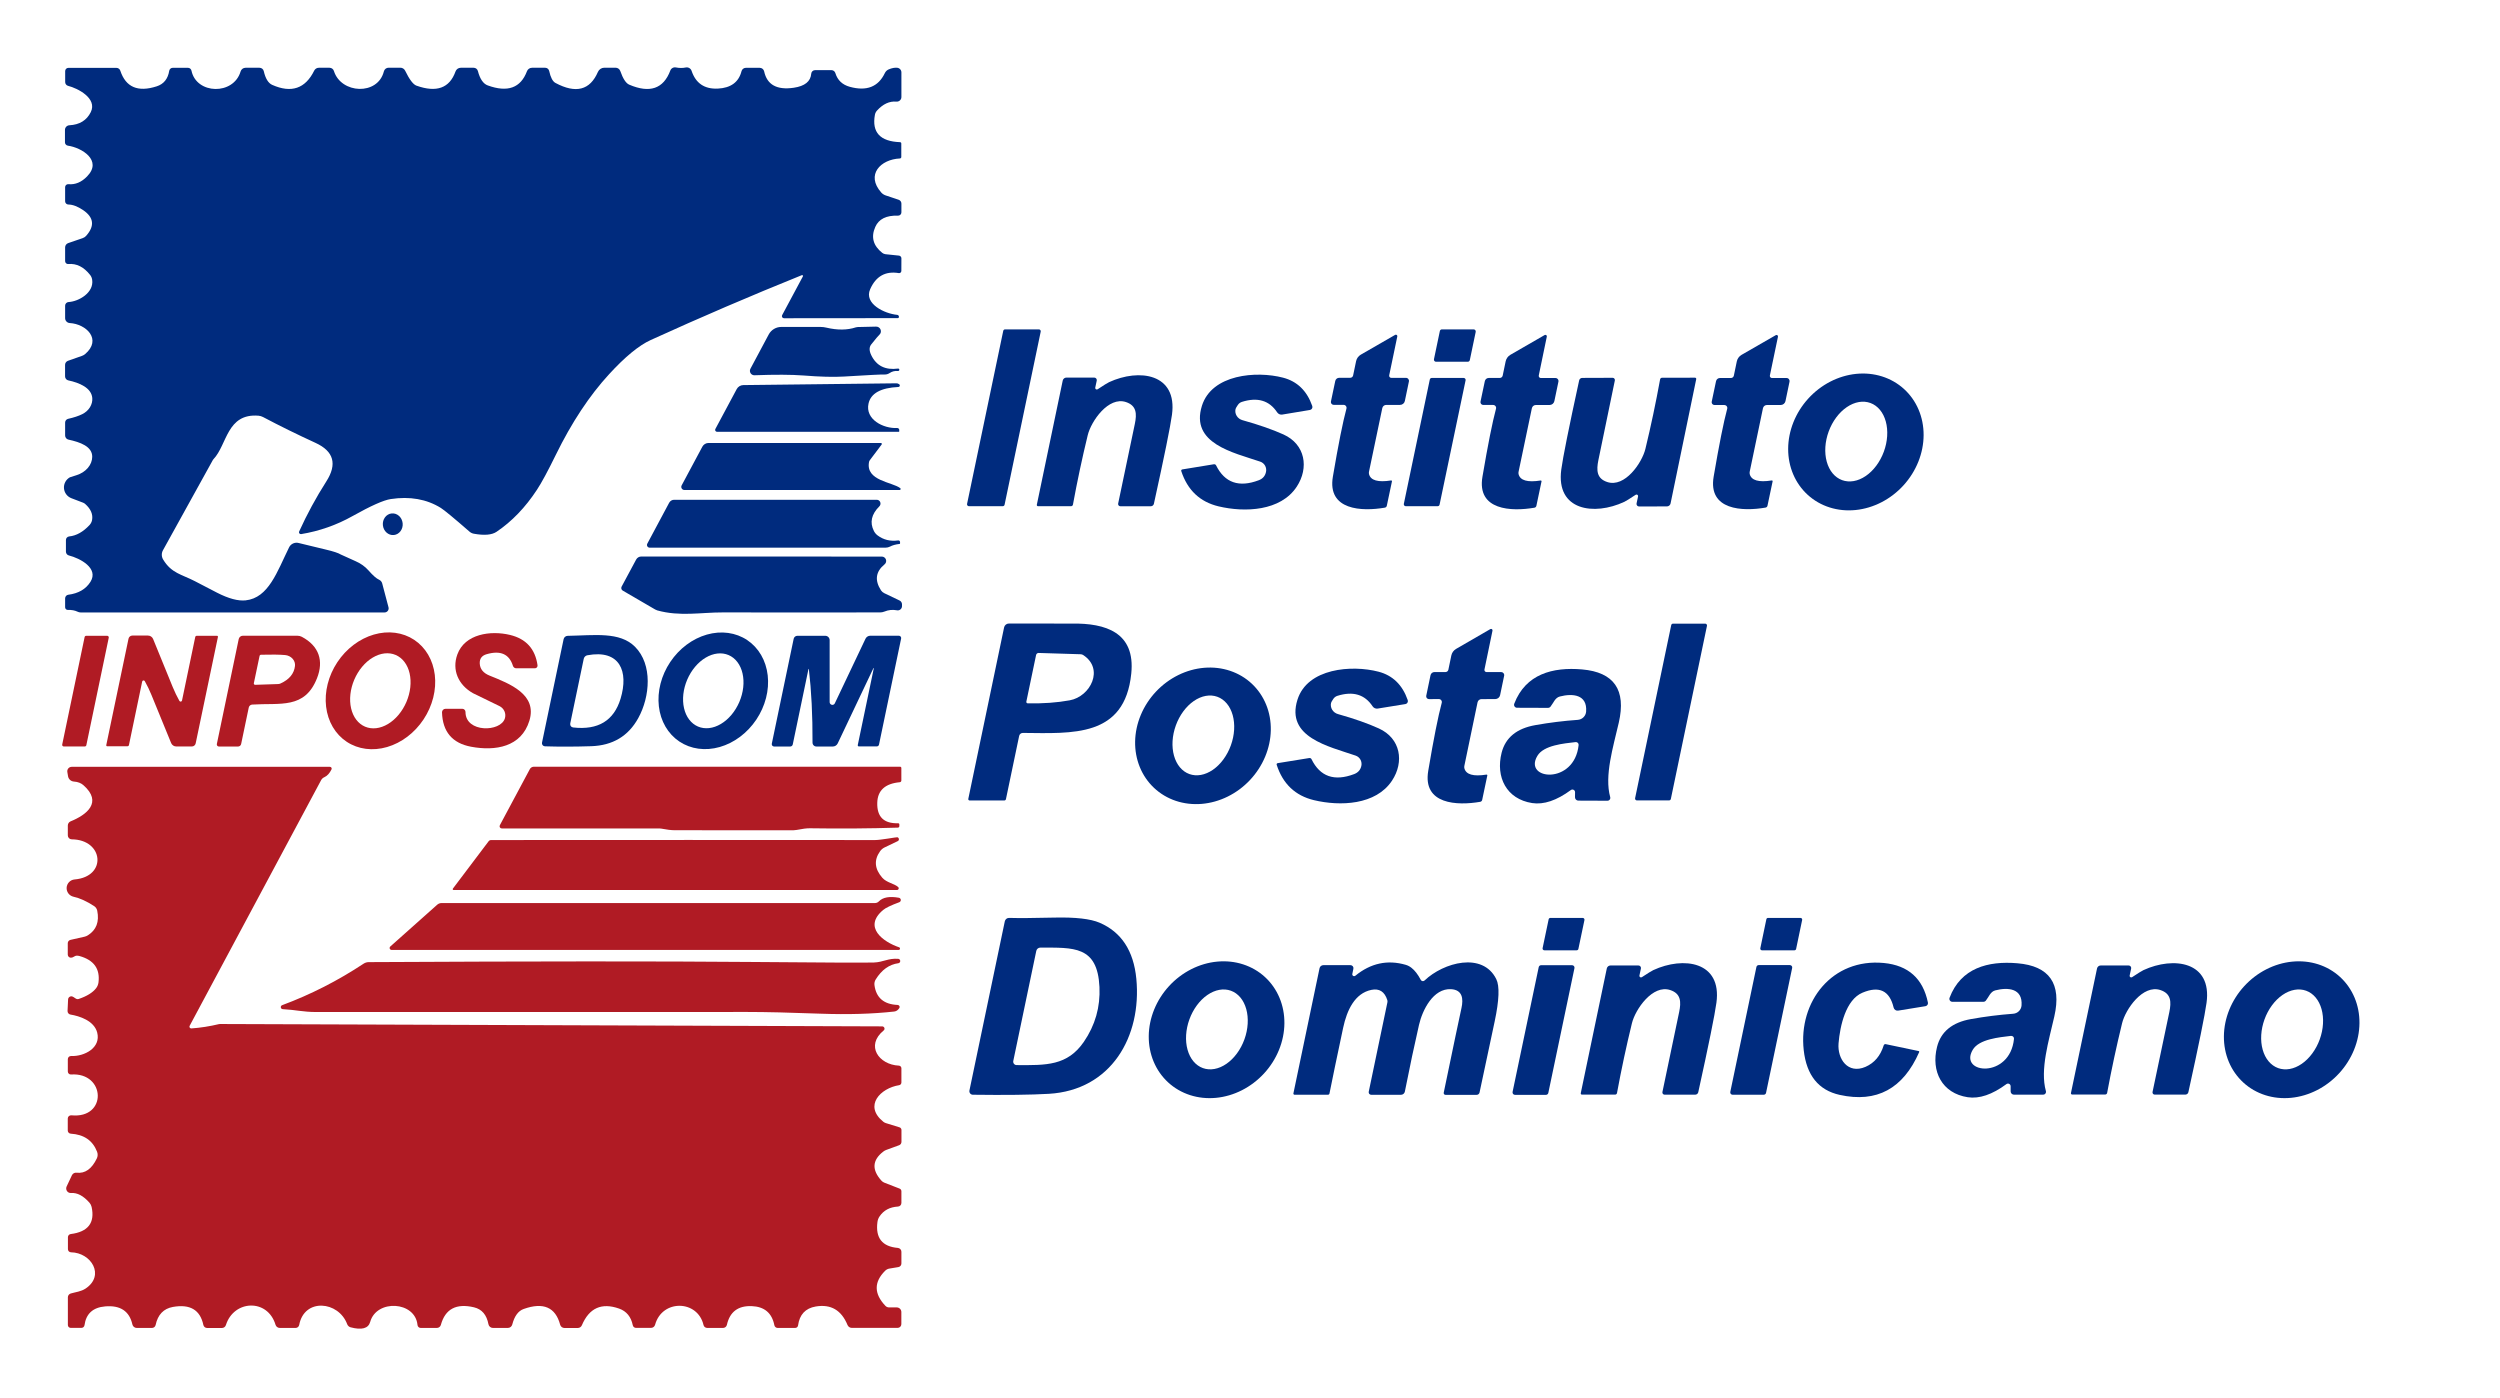 <svg width="3629" height="2030" viewBox="0 0 3629 2030" fill="none" xmlns="http://www.w3.org/2000/svg">
<path d="M1302.37 457.025C1302.73 457.055 1303.08 457.156 1303.4 457.322C1303.72 457.488 1304.01 457.716 1304.24 457.992C1304.48 458.269 1304.65 458.59 1304.76 458.935C1304.87 459.28 1304.91 459.643 1304.88 460.004V460.239C1304.84 460.669 1304.64 461.068 1304.32 461.358C1304 461.648 1303.58 461.808 1303.15 461.806L1138 461.963C1137.48 461.955 1136.97 461.814 1136.52 461.553C1136.07 461.292 1135.69 460.92 1135.43 460.473C1135.16 460.025 1135.01 459.516 1135 458.995C1134.98 458.474 1135.1 457.958 1135.34 457.496L1165.52 401.142C1165.63 400.916 1165.67 400.663 1165.63 400.414C1165.6 400.166 1165.49 399.933 1165.32 399.748C1165.15 399.562 1164.93 399.431 1164.68 399.372C1164.44 399.313 1164.18 399.329 1163.95 399.417C1089.96 429.253 1016.8 460.657 944.484 493.628C927.398 501.466 907.28 518.004 884.132 543.242C855.601 574.279 829.84 613.26 806.849 660.182C795.249 683.905 786.104 700.834 779.416 710.971C762.59 736.627 743.047 756.953 720.787 771.95C713.995 776.548 703.047 777.488 687.946 774.771C685.538 774.36 683.284 773.274 681.441 771.636C658.815 751.937 644.968 740.494 639.899 737.306C619.259 724.505 594.987 720.22 567.084 724.452C556.79 726.02 538.345 734.25 511.748 749.142C488.495 762.205 463.622 770.931 437.13 775.32C436.642 775.387 436.143 775.325 435.687 775.14C435.231 774.955 434.833 774.654 434.536 774.269C434.239 773.884 434.054 773.429 434 772.951C433.946 772.474 434.025 771.993 434.23 771.558C445.673 746.372 458.815 722.153 473.655 698.901C489.749 673.768 484.576 655.114 458.136 642.939C431.486 630.712 406.065 618.197 381.872 605.396C379.802 604.31 377.565 603.644 375.288 603.436C329.044 599.752 329.906 645.369 309.919 666.531C309.606 666.843 309.317 667.212 309.057 667.628L236.555 798.755C235.41 800.805 234.829 803.124 234.87 805.478C234.912 807.831 235.574 810.136 236.79 812.158C248.861 832.301 263.988 833.79 282.956 843.666C302.969 854.064 313.681 859.629 315.092 860.36C331.813 868.93 345.634 872.64 356.555 871.49C389.945 867.885 402.172 830.028 419.651 794.523C420.881 792.01 422.956 790.008 425.518 788.863C428.08 787.718 430.968 787.502 433.681 788.252C436.816 789.141 449.88 792.302 472.871 797.736C483.949 800.349 491.238 802.752 494.739 804.947C495.471 805.417 502.525 808.605 515.902 814.509C523.531 817.801 529.88 822.321 534.948 828.069C541.375 835.384 546.496 839.878 550.311 841.55C551.392 842.039 552.353 842.764 553.125 843.672C553.897 844.579 554.462 845.648 554.778 846.801L563.949 881.523C564.189 882.404 564.224 883.329 564.049 884.227C563.875 885.124 563.497 885.968 562.944 886.696C562.39 887.423 561.677 888.014 560.86 888.421C560.042 888.829 559.141 889.043 558.227 889.047H117.26C115.561 889.048 113.894 888.645 112.401 887.871C108.586 886.042 103.962 885.206 98.528 885.363C98.01 885.384 97.494 885.301 97.01 885.117C96.525 884.934 96.083 884.654 95.71 884.295C95.337 883.937 95.04 883.506 94.837 883.03C94.634 882.553 94.53 882.041 94.53 881.523V868.59C94.535 867.304 94.998 866.065 95.833 865.1C96.669 864.134 97.821 863.509 99.076 863.339C113.864 861.458 124.602 855.214 131.291 844.606C143.753 824.777 116.085 810.355 99.939 806.279C98.723 805.966 97.647 805.256 96.881 804.262C96.114 803.269 95.701 802.048 95.706 800.793V783.863C95.701 782.581 96.179 781.342 97.048 780.386C97.917 779.43 99.114 778.826 100.409 778.69C110.859 777.645 120.761 772.08 130.115 761.996C131.91 759.995 133.128 757.558 133.642 754.942C135.157 746.633 131.839 738.848 123.688 731.585C122.755 730.755 121.719 730.118 120.631 729.704L103.622 723.198C100.636 722.063 98.037 720.098 96.13 717.535C94.222 714.972 93.087 711.918 92.856 708.732C92.626 705.545 93.31 702.36 94.828 699.549C96.347 696.738 98.636 694.42 101.428 692.866C101.741 692.709 104.929 691.69 110.99 689.809C117.57 687.789 123.341 684.113 127.459 679.318C131.576 674.523 133.826 668.862 133.877 663.161C134.034 648.033 116.398 641.842 99.39 638.158C98.018 637.87 96.786 637.114 95.902 636.015C95.017 634.916 94.533 633.542 94.53 632.123V613.39C94.533 612.135 94.961 610.917 95.743 609.935C96.526 608.953 97.618 608.265 98.841 607.982C107.097 606.153 113.968 603.88 119.455 601.163C124.116 598.855 127.994 595.384 130.581 591.203C133.168 587.022 134.344 582.325 133.955 577.728C132.701 562.993 115.379 555.625 99.155 552.177C97.827 551.891 96.637 551.16 95.782 550.105C94.926 549.05 94.457 547.735 94.452 546.377V529.604C94.452 528.322 94.859 527.068 95.617 526.015C96.375 524.962 97.447 524.162 98.684 523.725L118.985 516.593C120.594 516.023 122.104 515.174 123.452 514.085C148.613 492.688 125.02 470.271 101.271 468.939C99.448 468.839 97.733 468.043 96.479 466.716C95.225 465.389 94.528 463.632 94.53 461.806V443.701C94.528 442.361 95.038 441.071 95.956 440.094C96.874 439.118 98.13 438.53 99.468 438.45C114.282 437.666 136.62 424.812 133.799 406.079C133.44 403.513 132.412 401.104 130.82 399.104C121.624 387.451 111.068 382.174 99.155 383.271C98.567 383.326 97.974 383.257 97.414 383.069C96.855 382.881 96.341 382.578 95.905 382.179C95.47 381.781 95.122 381.295 94.885 380.754C94.649 380.214 94.528 379.629 94.53 379.039V359.052C94.533 357.722 94.947 356.424 95.718 355.331C96.489 354.238 97.579 353.403 98.841 352.939L120.082 345.65C122.035 344.981 123.765 343.818 125.098 342.279C137.744 328.015 136.255 315.579 120.631 304.971C112.688 299.642 105.582 296.951 99.311 296.898C98.043 296.898 96.827 296.403 95.931 295.521C95.034 294.639 94.53 293.443 94.53 292.196V271.66C94.527 271.06 94.651 270.465 94.895 269.915C95.139 269.364 95.498 268.87 95.948 268.465C96.398 268.059 96.93 267.75 97.509 267.558C98.088 267.366 98.702 267.295 99.311 267.35C109.187 268.29 118.227 264.528 126.431 256.063C149.161 232.785 118.515 214.288 98.606 211.466C97.405 211.295 96.306 210.709 95.514 209.815C94.721 208.922 94.288 207.782 94.295 206.606V188.579C94.293 186.845 94.96 185.176 96.157 183.921C97.354 182.665 98.989 181.92 100.722 181.839C115.51 181.055 125.856 174.706 131.761 162.793C141.715 142.571 112.401 127.993 98.841 124.623C97.626 124.309 96.55 123.599 95.784 122.606C95.017 121.612 94.604 120.391 94.609 119.136V103.147C94.609 101.921 95.096 100.744 95.963 99.877C96.83 99.01 98.007 98.523 99.233 98.523H168.991C170.25 98.524 171.474 98.919 172.488 99.652C173.502 100.384 174.253 101.415 174.635 102.598C182.525 126.582 200.134 134.159 227.463 125.328C237.705 122.036 243.766 114.512 245.647 102.755C245.85 101.553 246.465 100.461 247.383 99.672C248.3 98.884 249.462 98.449 250.663 98.444H272.923C274.091 98.443 275.227 98.854 276.14 99.611C277.054 100.367 277.689 101.422 277.94 102.598C285.072 137.085 338.998 138.574 349.266 103.696C349.722 102.157 350.662 100.808 351.948 99.847C353.233 98.887 354.794 98.367 356.398 98.366H376.699C378.148 98.365 379.553 98.855 380.68 99.753C381.806 100.651 382.586 101.904 382.891 103.304C385.347 114.015 389.422 120.651 395.118 123.212C422.917 135.543 443.243 128.646 456.098 102.52C456.711 101.276 457.66 100.227 458.837 99.493C460.014 98.76 461.373 98.369 462.76 98.366H478.358C479.789 98.37 481.179 98.829 482.323 99.676C483.466 100.523 484.302 101.713 484.707 103.069C495.053 136.223 548.351 138.966 557.208 103.696C557.593 102.148 558.474 100.774 559.71 99.794C560.947 98.814 562.466 98.283 564.027 98.287H581.192C582.63 98.288 584.039 98.693 585.259 99.455C586.478 100.217 587.459 101.306 588.09 102.598C594.308 115.4 599.769 122.637 604.471 124.309C633.681 134.76 652.597 127.915 661.219 103.774C661.77 102.197 662.798 100.829 664.16 99.86C665.521 98.892 667.15 98.37 668.821 98.366H687.633C689.006 98.369 690.341 98.823 691.431 99.659C692.522 100.494 693.307 101.665 693.668 102.99C696.699 114.642 701.48 121.644 708.012 123.996C736.855 134.498 755.823 127.653 764.915 103.46C765.464 101.962 766.465 100.67 767.783 99.758C769.102 98.847 770.673 98.36 772.283 98.366H791.486C792.817 98.361 794.112 98.825 795.154 99.681C796.195 100.537 796.921 101.733 797.208 103.069C799.246 112.474 802.277 118.248 806.3 120.39C835.98 136.275 856.542 130.919 867.985 104.323C868.776 102.528 870.071 101.002 871.713 99.931C873.355 98.859 875.273 98.288 877.234 98.287H893.537C895.049 98.282 896.525 98.747 897.761 99.618C898.996 100.489 899.931 101.722 900.435 103.147C904.301 114.277 908.612 120.86 913.367 122.898C943.204 135.7 963.087 128.881 973.015 102.442C973.599 100.847 974.733 99.513 976.213 98.679C977.693 97.846 979.421 97.568 981.088 97.896C986.209 98.888 990.964 98.915 995.353 97.974C997.126 97.591 998.977 97.874 1000.55 98.771C1002.13 99.668 1003.32 101.114 1003.9 102.833C1009.96 120.913 1022.66 129.508 1041.99 128.62C1060.91 127.679 1072.37 119.241 1076.4 103.304C1076.76 101.916 1077.57 100.687 1078.71 99.808C1079.84 98.929 1081.23 98.45 1082.67 98.444H1102.81C1104.32 98.445 1105.79 98.96 1106.96 99.901C1108.13 100.843 1108.93 102.155 1109.24 103.617C1113.42 123.055 1127.76 130.971 1152.27 127.366C1168.26 125.015 1176.7 118.222 1177.59 106.988C1177.69 105.581 1178.32 104.264 1179.35 103.304C1180.38 102.343 1181.74 101.811 1183.15 101.815H1206.9C1208.19 101.815 1209.45 102.236 1210.48 103.014C1211.51 103.791 1212.27 104.883 1212.62 106.125C1215.76 116.419 1222.76 123.055 1233.63 126.033C1257.98 132.722 1274.91 126.086 1284.42 106.125C1285.63 103.604 1287.7 101.646 1290.22 100.639C1294.77 98.758 1298.81 98 1302.37 98.366C1304.04 98.522 1305.6 99.301 1306.73 100.549C1307.87 101.796 1308.49 103.422 1308.48 105.106V140.847C1308.49 141.777 1308.29 142.698 1307.92 143.55C1307.54 144.402 1306.99 145.167 1306.29 145.794C1305.6 146.422 1304.78 146.899 1303.89 147.194C1303 147.489 1302.05 147.597 1301.11 147.509C1291.13 146.621 1281.78 150.958 1273.05 160.52C1271.46 162.26 1270.4 164.407 1270 166.712C1265.4 192.106 1277.57 205.326 1306.52 206.371C1307.01 206.392 1307.46 206.59 1307.8 206.926C1308.14 207.262 1308.32 207.709 1308.32 208.174V227.925C1308.32 228.473 1308.1 229 1307.71 229.395C1307.31 229.789 1306.78 230.021 1306.21 230.042C1278.46 231.296 1256.28 253.555 1279.25 279.498C1280.99 281.402 1283.18 282.83 1285.59 283.652L1304.56 290.001C1305.71 290.393 1306.7 291.133 1307.4 292.116C1308.1 293.1 1308.48 294.279 1308.48 295.488V308.263C1308.48 308.904 1308.35 309.539 1308.1 310.13C1307.85 310.72 1307.49 311.255 1307.03 311.701C1306.57 312.147 1306.02 312.496 1305.42 312.726C1304.82 312.957 1304.18 313.065 1303.54 313.044C1286.61 312.469 1275.61 317.93 1270.55 329.425C1264.07 344.004 1267.44 356.544 1280.66 367.047C1282.04 368.125 1283.67 368.802 1285.36 369.006L1304.95 371.044C1305.93 371.16 1306.83 371.623 1307.48 372.346C1308.13 373.069 1308.49 374 1308.48 374.963L1308.4 393.304C1308.4 393.77 1308.29 394.229 1308.1 394.65C1307.9 395.071 1307.62 395.443 1307.27 395.741C1306.92 396.04 1306.51 396.256 1306.07 396.377C1305.63 396.497 1305.17 396.518 1304.72 396.439C1285.28 393.199 1271.41 401.011 1263.1 419.874C1253.85 440.879 1284.03 455.379 1302.37 457.025Z" fill="#002B7E"/>
<path d="M1303.46 538.538C1298.97 538.12 1294.95 539.113 1291.39 541.517C1289.06 543.092 1286.27 543.837 1283.48 543.633C1280.45 543.424 1260.88 544.417 1224.77 546.611C1209.98 547.5 1190.41 546.977 1166.06 545.044C1148.77 543.737 1125.15 543.633 1095.21 544.73C1094.08 544.77 1092.95 544.51 1091.96 543.977C1090.96 543.444 1090.12 542.656 1089.52 541.693C1088.92 540.731 1088.59 539.627 1088.56 538.495C1088.52 537.363 1088.79 536.242 1089.33 535.246L1115.9 485.476C1117.68 482.182 1120.31 479.43 1123.51 477.512C1126.71 475.594 1130.37 474.582 1134.09 474.582H1191.07C1193.93 474.581 1196.77 474.924 1199.53 475.6C1215.68 479.415 1229.92 479.284 1242.25 475.209C1243.08 474.948 1243.95 474.79 1244.84 474.738L1271.64 474.111C1273.07 474.052 1274.48 474.443 1275.67 475.227C1276.86 476.012 1277.78 477.151 1278.29 478.485C1278.8 479.818 1278.88 481.278 1278.52 482.659C1278.16 484.04 1277.37 485.272 1276.27 486.182C1275.22 487.018 1271.36 491.616 1264.67 499.976C1261.58 503.895 1261.58 509.068 1264.67 515.495C1272.14 531.014 1285.12 537.519 1303.62 535.011C1303.84 534.979 1304.07 534.995 1304.29 535.058C1304.5 535.12 1304.7 535.228 1304.88 535.375C1305.06 535.521 1305.2 535.704 1305.31 535.911C1305.42 536.118 1305.48 536.345 1305.5 536.579C1305.53 536.842 1305.49 537.107 1305.4 537.355C1305.31 537.604 1305.16 537.829 1304.96 538.016C1304.77 538.203 1304.53 538.347 1304.27 538.437C1304.02 538.527 1303.74 538.562 1303.46 538.538Z" fill="#002B7E"/>
<path d="M1455.6 734.799H1406.45C1406.05 734.795 1405.65 734.702 1405.29 734.526C1404.92 734.351 1404.6 734.096 1404.35 733.781C1404.09 733.467 1403.91 733.1 1403.81 732.706C1403.72 732.313 1403.71 731.903 1403.79 731.507L1456.3 480.304C1456.43 479.688 1456.76 479.134 1457.25 478.735C1457.73 478.335 1458.34 478.115 1458.97 478.109H1508.04C1508.44 478.113 1508.84 478.206 1509.2 478.382C1509.57 478.557 1509.89 478.812 1510.14 479.126C1510.4 479.441 1510.58 479.808 1510.68 480.202C1510.77 480.595 1510.78 481.005 1510.7 481.401L1458.26 732.604C1458.14 733.22 1457.81 733.774 1457.32 734.173C1456.83 734.572 1456.23 734.793 1455.6 734.799Z" fill="#002B7E"/>
<path d="M2093.14 478.11H2139.15C2139.6 478.112 2140.05 478.215 2140.46 478.411C2140.87 478.607 2141.23 478.892 2141.51 479.245C2141.8 479.598 2142 480.009 2142.11 480.45C2142.22 480.891 2142.22 481.35 2142.13 481.794L2133.59 522.707C2133.44 523.392 2133.07 524.007 2132.53 524.449C2131.98 524.891 2131.31 525.134 2130.61 525.137H2084.52C2084.07 525.135 2083.62 525.032 2083.21 524.836C2082.8 524.64 2082.44 524.355 2082.16 524.002C2081.87 523.65 2081.67 523.238 2081.56 522.797C2081.46 522.356 2081.45 521.897 2081.54 521.453L2090.09 480.54C2090.23 479.842 2090.62 479.217 2091.17 478.773C2091.73 478.33 2092.43 478.095 2093.14 478.11Z" fill="#002B7E"/>
<path d="M1975.26 514.87L2025.18 486.105C2025.54 485.898 2025.95 485.799 2026.36 485.819C2026.77 485.839 2027.16 485.978 2027.49 486.219C2027.83 486.46 2028.08 486.792 2028.23 487.176C2028.37 487.559 2028.41 487.976 2028.32 488.378L2016.56 544.81C2016.47 545.254 2016.48 545.713 2016.58 546.154C2016.69 546.595 2016.89 547.006 2017.18 547.359C2017.46 547.712 2017.82 547.996 2018.23 548.193C2018.64 548.389 2019.09 548.492 2019.54 548.494H2040.86C2041.52 548.49 2042.17 548.635 2042.76 548.917C2043.36 549.199 2043.88 549.611 2044.3 550.123C2044.71 550.635 2045 551.233 2045.16 551.874C2045.31 552.514 2045.31 553.181 2045.17 553.824L2039.29 582.04C2038.97 583.654 2038.09 585.106 2036.8 586.149C2035.52 587.191 2033.9 587.761 2032.24 587.761H2012.25C2010.91 587.755 2009.61 588.221 2008.56 589.078C2007.52 589.936 2006.8 591.132 2006.53 592.464L1987.25 684.637C1986.99 685.824 1986.99 687.028 1987.25 688.164C1989.55 697.361 2000.23 700.443 2019.31 697.413C2019.48 697.382 2019.67 697.396 2019.84 697.454C2020.01 697.511 2020.17 697.61 2020.29 697.742C2020.42 697.874 2020.5 698.035 2020.55 698.21C2020.6 698.385 2020.6 698.569 2020.56 698.745L2013.11 734.094C2012.98 734.805 2012.63 735.457 2012.11 735.962C2011.59 736.467 2010.93 736.8 2010.21 736.915C1976.98 742.637 1926.43 740.913 1934.81 691.848C1942.7 645.448 1949.26 612.555 1954.49 593.17C1954.67 592.528 1954.7 591.853 1954.57 591.197C1954.45 590.541 1954.18 589.923 1953.78 589.392C1953.37 588.86 1952.85 588.429 1952.25 588.132C1951.66 587.836 1951 587.682 1950.33 587.683H1935.99C1935.38 587.683 1934.78 587.548 1934.23 587.29C1933.67 587.031 1933.19 586.655 1932.81 586.188C1932.42 585.722 1932.15 585.178 1932.01 584.595C1931.87 584.013 1931.86 583.408 1931.99 582.824L1938.26 553.04C1938.53 551.729 1939.24 550.552 1940.27 549.709C1941.3 548.866 1942.58 548.409 1943.9 548.415H1959.89C1960.91 548.421 1961.89 548.08 1962.68 547.451C1963.47 546.822 1964.01 545.944 1964.2 544.967L1968.52 524.197C1968.93 522.269 1969.75 520.447 1970.91 518.842C1972.07 517.237 1973.55 515.885 1975.26 514.87Z" fill="#002B7E"/>
<path d="M2192.37 515.104L2242.22 486.339C2242.58 486.132 2242.98 486.033 2243.39 486.053C2243.8 486.074 2244.2 486.213 2244.53 486.454C2244.86 486.695 2245.12 487.027 2245.27 487.41C2245.41 487.793 2245.44 488.211 2245.36 488.612L2233.68 545.044C2233.59 545.488 2233.59 545.947 2233.7 546.388C2233.81 546.829 2234.01 547.241 2234.29 547.593C2234.58 547.946 2234.94 548.231 2235.35 548.427C2235.76 548.623 2236.2 548.726 2236.66 548.728H2257.9C2258.56 548.725 2259.21 548.869 2259.8 549.151C2260.4 549.433 2260.92 549.845 2261.34 550.357C2261.75 550.869 2262.04 551.467 2262.19 552.108C2262.35 552.749 2262.35 553.415 2262.21 554.058L2256.33 582.196C2256.01 583.81 2255.13 585.262 2253.84 586.304C2252.55 587.347 2250.94 587.917 2249.28 587.917H2229.37C2228.03 587.911 2226.72 588.377 2225.68 589.234C2224.64 590.092 2223.92 591.288 2223.65 592.62L2204.37 684.793C2204.11 685.98 2204.11 687.184 2204.37 688.32C2206.66 697.464 2217.35 700.521 2236.42 697.49C2236.6 697.46 2236.79 697.474 2236.96 697.531C2237.13 697.589 2237.28 697.688 2237.41 697.82C2237.53 697.952 2237.62 698.112 2237.67 698.287C2237.72 698.462 2237.72 698.646 2237.68 698.823L2230.23 734.171C2230.1 734.882 2229.74 735.535 2229.23 736.039C2228.71 736.544 2228.05 736.877 2227.33 736.993C2194.1 742.715 2143.54 740.99 2151.93 692.004C2159.82 645.604 2166.38 612.711 2171.6 593.325C2171.78 592.684 2171.82 592.009 2171.69 591.353C2171.57 590.697 2171.29 590.079 2170.89 589.548C2170.49 589.016 2169.97 588.585 2169.37 588.288C2168.77 587.992 2168.12 587.838 2167.45 587.839H2153.11C2152.5 587.839 2151.89 587.704 2151.34 587.446C2150.79 587.187 2150.31 586.811 2149.92 586.344C2149.54 585.878 2149.27 585.334 2149.13 584.751C2148.99 584.169 2148.98 583.564 2149.11 582.98L2155.38 553.274C2155.65 551.963 2156.36 550.786 2157.39 549.943C2158.42 549.101 2159.7 548.644 2161.02 548.65H2177.01C2178.03 548.655 2179.01 548.314 2179.8 547.686C2180.58 547.057 2181.12 546.179 2181.32 545.201L2185.63 524.431C2186.05 522.504 2186.87 520.681 2188.02 519.077C2189.18 517.472 2190.66 516.12 2192.37 515.104Z" fill="#002B7E"/>
<path d="M2527.91 515.182L2577.76 486.495C2578.12 486.289 2578.52 486.189 2578.93 486.21C2579.34 486.23 2579.74 486.369 2580.07 486.61C2580.4 486.851 2580.66 487.183 2580.8 487.566C2580.95 487.949 2580.98 488.367 2580.9 488.768L2569.14 545.122C2569.06 545.561 2569.08 546.011 2569.19 546.442C2569.3 546.873 2569.51 547.274 2569.79 547.618C2570.07 547.961 2570.43 548.239 2570.83 548.43C2571.23 548.622 2571.67 548.724 2572.12 548.728H2593.36C2594.02 548.724 2594.67 548.869 2595.26 549.151C2595.86 549.433 2596.38 549.845 2596.8 550.357C2597.21 550.868 2597.5 551.467 2597.66 552.107C2597.81 552.748 2597.81 553.414 2597.67 554.057L2591.79 582.274C2591.45 583.86 2590.58 585.284 2589.31 586.31C2588.04 587.336 2586.46 587.903 2584.82 587.917H2564.83C2563.48 587.911 2562.17 588.377 2561.12 589.236C2560.08 590.095 2559.36 591.292 2559.11 592.62L2539.9 684.636C2539.65 685.822 2539.65 687.027 2539.9 688.163C2542.2 697.359 2552.86 700.442 2571.88 697.411C2572.06 697.381 2572.25 697.395 2572.42 697.452C2572.59 697.51 2572.74 697.609 2572.87 697.741C2572.99 697.873 2573.08 698.034 2573.13 698.209C2573.18 698.384 2573.18 698.568 2573.14 698.744L2565.69 734.014C2565.56 734.725 2565.21 735.377 2564.69 735.882C2564.17 736.387 2563.51 736.72 2562.79 736.836C2529.64 742.557 2479.16 740.833 2487.55 691.847C2495.44 645.551 2501.99 612.711 2507.22 593.325C2507.39 592.688 2507.41 592.022 2507.28 591.376C2507.15 590.731 2506.87 590.124 2506.47 589.602C2506.07 589.08 2505.55 588.656 2504.96 588.364C2504.37 588.072 2503.72 587.919 2503.07 587.917H2488.72C2488.11 587.917 2487.51 587.782 2486.96 587.524C2486.41 587.265 2485.92 586.889 2485.54 586.422C2485.16 585.956 2484.88 585.412 2484.74 584.829C2484.6 584.247 2484.6 583.641 2484.73 583.057L2491 553.274C2491.28 551.977 2492 550.818 2493.03 549.991C2494.05 549.163 2495.33 548.718 2496.64 548.728H2512.55C2513.57 548.733 2514.55 548.392 2515.34 547.763C2516.12 547.134 2516.66 546.257 2516.86 545.279L2521.17 524.509C2521.59 522.577 2522.4 520.752 2523.56 519.147C2524.72 517.542 2526.2 516.192 2527.91 515.182Z" fill="#002B7E"/>
<path d="M1589.86 562.679C1589.76 563.127 1589.8 563.594 1589.97 564.02C1590.14 564.445 1590.44 564.809 1590.82 565.063C1591.2 565.317 1591.65 565.45 1592.11 565.445C1592.57 565.439 1593.01 565.295 1593.39 565.031C1602.06 559.283 1607.57 555.861 1609.92 554.763C1653.58 534.542 1709.39 542.144 1701.24 602.025C1698.89 619.321 1690.13 662.429 1674.98 731.35C1674.75 732.361 1674.17 733.262 1673.34 733.904C1672.52 734.545 1671.49 734.889 1670.43 734.877H1626.23C1625.76 734.872 1625.3 734.767 1624.88 734.567C1624.46 734.367 1624.09 734.078 1623.79 733.721C1623.49 733.363 1623.28 732.944 1623.15 732.494C1623.03 732.044 1623.01 731.574 1623.09 731.115C1632.66 685.551 1640.73 646.988 1647.31 615.428C1650.37 600.771 1649.98 588.858 1634.61 583.685C1608.98 574.985 1583.9 611.431 1578.96 631.652C1570.87 664.937 1563.71 698.561 1557.49 732.525C1557.36 733.175 1557.01 733.759 1556.49 734.175C1555.97 734.59 1555.33 734.811 1554.67 734.798H1506.78C1506.52 734.803 1506.27 734.75 1506.04 734.645C1505.8 734.539 1505.6 734.383 1505.43 734.188C1505.27 733.993 1505.15 733.764 1505.08 733.517C1505.02 733.27 1505.01 733.012 1505.05 732.76L1542.67 552.333C1542.96 551.121 1543.64 550.041 1544.61 549.271C1545.58 548.502 1546.78 548.089 1548 548.101H1588.45C1588.98 548.105 1589.51 548.225 1589.99 548.453C1590.48 548.681 1590.91 549.011 1591.25 549.421C1591.59 549.832 1591.84 550.312 1591.98 550.828C1592.12 551.344 1592.15 551.885 1592.05 552.412L1589.86 562.679Z" fill="#002B7E"/>
<path d="M1901.43 595.128L1861.3 601.79C1859.9 602.023 1858.46 601.844 1857.15 601.274C1855.84 600.704 1854.72 599.768 1853.93 598.576C1842.49 581.281 1825.42 576.212 1802.75 583.371C1800.3 584.152 1798.2 585.757 1796.79 587.917C1794.75 590.948 1793.65 592.907 1793.5 593.795C1792.72 597.187 1793.34 600.761 1795.23 603.77C1797.11 606.779 1800.12 608.99 1803.61 609.941C1827.33 616.577 1847.14 623.475 1863.02 630.633C1894.84 644.976 1900.33 679.071 1882.38 706.425C1859.02 742.009 1807.14 744.125 1768.89 735.033C1741.82 728.554 1723.77 711.494 1714.73 683.852C1714.63 683.608 1714.59 683.345 1714.62 683.083C1714.64 682.82 1714.72 682.565 1714.85 682.333C1714.99 682.102 1715.17 681.901 1715.39 681.744C1715.61 681.586 1715.87 681.477 1716.14 681.422L1762.15 673.898C1762.78 673.812 1763.43 673.924 1763.99 674.22C1764.56 674.515 1765.01 674.979 1765.28 675.544C1777.82 700.834 1798.49 708.019 1827.28 697.098C1832.98 694.956 1836.45 690.985 1837.7 685.185C1838.41 682.071 1837.95 678.811 1836.42 676.032C1834.88 673.254 1832.38 671.154 1829.4 670.136C1790.05 656.812 1727.66 643.879 1744.67 589.171C1759.01 543.241 1823.6 538.147 1862.32 548.179C1882.96 553.509 1897.14 567.225 1904.88 589.328C1905.09 589.935 1905.17 590.582 1905.11 591.223C1905.04 591.864 1904.84 592.483 1904.51 593.036C1904.18 593.59 1903.73 594.064 1903.2 594.426C1902.67 594.787 1902.06 595.027 1901.43 595.128Z" fill="#002B7E"/>
<path d="M2763.77 564.594C2772.86 572.842 2780.07 583 2784.97 594.486C2789.86 605.973 2792.36 618.564 2792.32 631.54C2792.27 644.517 2789.68 657.624 2784.7 670.115C2779.72 682.605 2772.44 694.234 2763.28 704.337C2754.12 714.44 2743.25 722.82 2731.31 728.997C2719.36 735.175 2706.57 739.029 2693.66 740.341C2680.75 741.653 2667.97 740.395 2656.06 736.641C2644.15 732.887 2633.34 726.71 2624.25 718.462C2615.15 710.213 2607.95 700.056 2603.05 688.569C2598.15 677.083 2595.65 664.492 2595.7 651.515C2595.74 638.539 2598.33 625.431 2603.31 612.941C2608.29 600.45 2615.57 588.822 2624.74 578.718C2633.9 568.615 2644.76 560.236 2656.7 554.058C2668.65 547.881 2681.44 544.026 2694.35 542.714C2707.26 541.403 2720.04 542.66 2731.95 546.414C2743.86 550.168 2754.67 556.346 2763.77 564.594ZM2715.15 585.002C2704.54 581.097 2692.19 583.25 2680.82 590.987C2669.46 598.724 2660 611.41 2654.54 626.257C2649.08 641.103 2648.05 656.892 2651.7 670.15C2655.34 683.409 2663.35 693.051 2673.96 696.956C2684.57 700.861 2696.92 698.708 2708.29 690.971C2719.65 683.235 2729.11 670.548 2734.57 655.702C2740.03 640.856 2741.06 625.067 2737.41 611.808C2733.77 598.549 2725.76 588.907 2715.15 585.002Z" fill="#002B7E"/>
<path d="M2078.25 548.648H2124.73C2125.14 548.652 2125.55 548.747 2125.93 548.927C2126.3 549.107 2126.63 549.367 2126.89 549.689C2127.15 550.011 2127.34 550.386 2127.44 550.789C2127.54 551.192 2127.55 551.612 2127.47 552.019L2089.69 732.524C2089.57 733.161 2089.22 733.734 2088.72 734.148C2088.22 734.562 2087.6 734.791 2086.95 734.797H2040.55C2040.13 734.793 2039.72 734.698 2039.35 734.519C2038.98 734.339 2038.65 734.079 2038.38 733.757C2038.12 733.435 2037.93 733.059 2037.83 732.657C2037.73 732.254 2037.72 731.834 2037.8 731.427L2075.5 550.921C2075.63 550.285 2075.97 549.711 2076.47 549.297C2076.97 548.883 2077.6 548.654 2078.25 548.648Z" fill="#002B7E"/>
<path d="M2377.82 720.613C2377.92 720.165 2377.88 719.698 2377.71 719.272C2377.54 718.847 2377.24 718.483 2376.86 718.229C2376.48 717.974 2376.03 717.841 2375.57 717.847C2375.11 717.853 2374.67 717.997 2374.29 718.261C2365.62 724.009 2360.11 727.431 2357.75 728.529C2314.17 748.829 2258.29 741.461 2266.36 681.502C2268.66 664.206 2277.31 621.098 2292.31 552.177C2292.52 551.152 2293.09 550.232 2293.92 549.575C2294.75 548.918 2295.79 548.564 2296.85 548.572L2340.98 548.415C2341.45 548.418 2341.92 548.525 2342.35 548.729C2342.78 548.933 2343.15 549.229 2343.45 549.597C2343.75 549.964 2343.97 550.392 2344.08 550.852C2344.2 551.312 2344.21 551.791 2344.12 552.256C2334.71 597.82 2326.74 636.382 2320.21 667.942C2317.23 682.677 2317.62 694.591 2332.99 699.685C2358.62 708.307 2383.62 671.783 2388.48 651.561C2396.53 618.276 2403.63 584.652 2409.8 550.688C2409.91 550.024 2410.26 549.422 2410.77 548.991C2411.29 548.559 2411.95 548.327 2412.62 548.337L2460.51 548.258C2460.77 548.251 2461.04 548.305 2461.28 548.415C2461.51 548.525 2461.73 548.689 2461.89 548.893C2462.06 549.097 2462.18 549.337 2462.24 549.594C2462.3 549.851 2462.29 550.118 2462.23 550.375L2425 730.802C2424.74 732.029 2424.06 733.127 2423.09 733.912C2422.12 734.696 2420.91 735.12 2419.67 735.112L2379.23 735.191C2378.69 735.189 2378.15 735.068 2377.66 734.835C2377.17 734.603 2376.74 734.265 2376.39 733.845C2376.05 733.426 2375.8 732.936 2375.67 732.41C2375.54 731.883 2375.52 731.334 2375.62 730.802L2377.82 720.613Z" fill="#002B7E"/>
<path d="M1302.37 621.307C1302.75 621.286 1303.13 621.343 1303.49 621.475C1303.85 621.607 1304.18 621.812 1304.46 622.076C1304.74 622.34 1304.96 622.659 1305.12 623.012C1305.27 623.364 1305.34 623.745 1305.34 624.129V626.167C1305.34 626.333 1305.28 626.492 1305.16 626.61C1305.04 626.728 1304.88 626.794 1304.72 626.794H1040.81C1040.34 626.792 1039.88 626.67 1039.47 626.439C1039.06 626.208 1038.72 625.876 1038.48 625.475C1038.23 625.074 1038.1 624.617 1038.08 624.148C1038.06 623.679 1038.17 623.214 1038.38 622.796L1069.42 564.796C1070.35 563.061 1071.72 561.607 1073.41 560.587C1075.09 559.566 1077.01 559.017 1078.98 558.996L1301.11 556.41C1302.53 556.361 1303.92 556.805 1305.03 557.664L1305.81 558.291C1306.04 558.615 1306.17 558.993 1306.2 559.387C1306.23 559.781 1306.15 560.175 1305.98 560.528C1305.8 560.881 1305.53 561.18 1305.2 561.393C1304.87 561.606 1304.48 561.726 1304.09 561.74C1278.49 562.941 1264.04 570.962 1260.75 585.802C1255.65 608.767 1282.14 622.326 1302.37 621.307Z" fill="#002B7E"/>
<path d="M1306.83 708.62C1307.07 708.807 1307.25 709.065 1307.34 709.357C1307.43 709.65 1307.43 709.963 1307.33 710.255C1307.24 710.546 1307.06 710.801 1306.81 710.985C1306.57 711.17 1306.27 711.274 1305.97 711.284H993.465C992.685 711.28 991.918 711.075 991.24 710.688C990.562 710.301 989.995 709.747 989.593 709.077C989.192 708.408 988.969 707.647 988.947 706.866C988.925 706.086 989.105 705.313 989.468 704.622L1019.57 648.347C1020.44 646.737 1021.73 645.393 1023.3 644.455C1024.87 643.518 1026.67 643.021 1028.5 643.017H1278.61C1278.88 643.005 1279.15 643.071 1279.38 643.206C1279.61 643.341 1279.8 643.539 1279.93 643.778C1280.05 644.017 1280.1 644.286 1280.08 644.554C1280.05 644.822 1279.95 645.077 1279.79 645.29L1262.7 667.941C1262.03 668.814 1261.6 669.812 1261.45 670.841C1256.51 698.038 1295.23 699.606 1306.83 708.62Z" fill="#002B7E"/>
<path d="M1303.78 784.488C1304.12 784.443 1304.47 784.47 1304.81 784.568C1305.14 784.665 1305.44 784.832 1305.71 785.055C1305.97 785.278 1306.17 785.552 1306.31 785.86C1306.45 786.168 1306.52 786.502 1306.52 786.839V788.877C1306.52 789.051 1306.44 789.22 1306.31 789.35C1306.18 789.48 1306.01 789.563 1305.81 789.583C1300.17 790.21 1295.49 791.516 1291.78 793.501C1289.83 794.48 1287.68 794.99 1285.51 794.991H943.07C942.389 794.993 941.719 794.817 941.127 794.481C940.534 794.145 940.039 793.66 939.691 793.075C939.343 792.489 939.153 791.823 939.141 791.142C939.129 790.461 939.295 789.788 939.622 789.191L971.366 729.78C972.082 728.473 973.13 727.382 974.398 726.624C975.667 725.865 977.111 725.466 978.577 725.469H1272.66C1273.75 725.459 1274.82 725.777 1275.72 726.384C1276.63 726.99 1277.34 727.858 1277.75 728.875C1278.16 729.893 1278.26 731.014 1278.04 732.097C1277.82 733.179 1277.28 734.173 1276.5 734.953C1264.9 746.501 1262.26 758.466 1268.58 770.85C1269.87 773.377 1271.7 775.55 1273.91 777.199C1282.48 783.626 1292.44 786.055 1303.78 784.488Z" fill="#002B7E"/>
<path d="M584.488 759.545C583.624 750.887 576.498 744.51 568.573 745.301C560.647 746.092 554.923 753.752 555.787 762.41C556.651 771.067 563.777 777.445 571.702 776.654C579.628 775.863 585.352 768.203 584.488 759.545Z" fill="#002B7E"/>
<path d="M1279.95 807.926C1281.27 807.908 1282.56 808.302 1283.64 809.054C1284.73 809.805 1285.55 810.876 1286 812.118C1286.45 813.36 1286.5 814.71 1286.15 815.982C1285.79 817.254 1285.05 818.383 1284.02 819.212C1271.11 829.767 1269.42 842.386 1278.93 857.069C1280.06 858.761 1281.63 860.115 1283.47 860.988L1305.73 871.648C1306.81 872.144 1307.72 872.939 1308.36 873.94C1309 874.94 1309.34 876.104 1309.34 877.291V879.877C1309.33 880.794 1309.12 881.699 1308.73 882.526C1308.34 883.353 1307.77 884.082 1307.06 884.659C1306.36 885.237 1305.53 885.649 1304.65 885.865C1303.77 886.082 1302.86 886.098 1301.97 885.913C1295.7 884.711 1289.61 885.338 1283.71 887.794C1281.84 888.57 1279.82 888.97 1277.75 888.969C1213.95 889.126 1137.92 889.126 1049.66 888.969C1017.14 888.891 987.195 895.24 954.119 886.069C953.077 885.757 952.051 885.309 951.062 884.737L903.956 857.304C903.009 856.752 902.312 855.853 902.006 854.79C901.701 853.727 901.809 852.58 902.31 851.583L923.394 812.315C924.106 810.967 925.168 809.839 926.466 809.052C927.765 808.264 929.25 807.848 930.762 807.848L1279.95 807.926Z" fill="#002B7E"/>
<path d="M1464.53 905.114C1517.41 905.27 1547.85 905.296 1555.84 905.192C1605.07 904.408 1648.33 918.046 1642.14 977.849C1632.66 1070.57 1557.1 1064.54 1484.75 1063.91C1483.49 1063.91 1482.26 1064.35 1481.29 1065.13C1480.32 1065.92 1479.66 1067.01 1479.42 1068.22L1460.22 1160.08C1460.11 1160.61 1459.82 1161.08 1459.39 1161.42C1458.96 1161.77 1458.43 1161.96 1457.87 1161.96H1407.47C1407.17 1161.95 1406.88 1161.88 1406.62 1161.76C1406.35 1161.63 1406.12 1161.44 1405.94 1161.22C1405.76 1160.99 1405.63 1160.73 1405.57 1160.45C1405.51 1160.17 1405.52 1159.88 1405.59 1159.61L1457.55 910.757C1457.88 909.153 1458.76 907.713 1460.03 906.683C1461.3 905.654 1462.89 905.099 1464.53 905.114ZM1491.81 1020.96C1514.01 1021.43 1534.37 1019.96 1552.86 1016.57C1583.04 1011.08 1603.26 970.873 1572.3 950.808C1571.23 950.139 1570.01 949.761 1568.78 949.711L1507.8 947.83C1506.9 947.779 1506.02 948.061 1505.32 948.624C1504.61 949.186 1504.13 949.99 1503.96 950.887L1489.85 1018.45C1489.78 1018.75 1489.77 1019.06 1489.84 1019.35C1489.9 1019.65 1490.04 1019.93 1490.22 1020.17C1490.41 1020.41 1490.65 1020.61 1490.93 1020.75C1491.2 1020.88 1491.5 1020.95 1491.81 1020.96Z" fill="#002B7E"/>
<path d="M2428.61 905.27H2475.25C2475.64 905.273 2476.03 905.364 2476.39 905.536C2476.74 905.708 2477.05 905.957 2477.3 906.264C2477.55 906.572 2477.73 906.93 2477.82 907.314C2477.91 907.698 2477.92 908.097 2477.83 908.484L2425.4 1159.76C2425.27 1160.37 2424.93 1160.92 2424.45 1161.3C2423.96 1161.69 2423.35 1161.89 2422.73 1161.88H2376.1C2375.7 1161.88 2375.31 1161.79 2374.96 1161.62C2374.6 1161.44 2374.29 1161.19 2374.04 1160.89C2373.79 1160.58 2373.62 1160.22 2373.53 1159.84C2373.43 1159.45 2373.43 1159.05 2373.51 1158.67L2425.95 907.386C2426.07 906.778 2426.41 906.234 2426.9 905.847C2427.38 905.461 2427.99 905.257 2428.61 905.27Z" fill="#002B7E"/>
<path d="M2113.52 942.03L2163.37 913.187C2163.73 912.98 2164.13 912.881 2164.54 912.901C2164.95 912.921 2165.35 913.06 2165.68 913.301C2166.01 913.542 2166.27 913.874 2166.41 914.258C2166.56 914.641 2166.59 915.059 2166.51 915.46L2154.83 971.892C2154.74 972.336 2154.74 972.795 2154.85 973.236C2154.95 973.677 2155.16 974.088 2155.44 974.441C2155.73 974.794 2156.09 975.078 2156.5 975.275C2156.91 975.471 2157.35 975.574 2157.81 975.576H2179.13C2179.78 975.575 2180.42 975.718 2181.01 975.996C2181.59 976.273 2182.11 976.678 2182.53 977.18C2182.94 977.683 2183.23 978.27 2183.39 978.901C2183.55 979.532 2183.56 980.19 2183.44 980.827L2177.56 1009.04C2177.23 1010.66 2176.35 1012.11 2175.07 1013.15C2173.78 1014.19 2172.17 1014.76 2170.5 1014.77L2150.52 1014.84C2149.18 1014.84 2147.87 1015.3 2146.83 1016.16C2145.79 1017.02 2145.07 1018.21 2144.8 1019.55L2125.67 1111.64C2125.41 1112.83 2125.41 1114.03 2125.67 1115.17C2127.97 1124.36 2138.66 1127.45 2157.73 1124.42C2157.91 1124.39 2158.09 1124.4 2158.26 1124.46C2158.43 1124.51 2158.59 1124.61 2158.71 1124.75C2158.84 1124.88 2158.93 1125.04 2158.97 1125.21C2159.02 1125.39 2159.02 1125.57 2158.98 1125.75L2151.54 1161.1C2151.4 1161.81 2151.05 1162.46 2150.53 1162.97C2150.01 1163.47 2149.35 1163.8 2148.64 1163.92C2115.4 1169.64 2064.93 1167.99 2073.23 1118.93C2081.07 1072.53 2087.6 1039.64 2092.83 1020.25C2093.01 1019.61 2093.04 1018.93 2092.92 1018.28C2092.8 1017.62 2092.52 1017.01 2092.12 1016.47C2091.72 1015.94 2091.2 1015.51 2090.6 1015.21C2090 1014.92 2089.34 1014.76 2088.68 1014.77L2074.33 1014.84C2073.72 1014.84 2073.12 1014.71 2072.57 1014.45C2072.02 1014.19 2071.53 1013.82 2071.15 1013.35C2070.77 1012.88 2070.49 1012.34 2070.35 1011.76C2070.21 1011.17 2070.21 1010.57 2070.33 1009.98L2076.53 980.2C2076.8 978.889 2077.51 977.712 2078.54 976.869C2079.56 976.027 2080.85 975.57 2082.17 975.576H2098.16C2099.17 975.581 2100.16 975.24 2100.95 974.612C2101.73 973.983 2102.27 973.105 2102.47 972.127L2106.78 951.357C2107.2 949.43 2108.01 947.607 2109.17 946.003C2110.33 944.398 2111.81 943.046 2113.52 942.03Z" fill="#002B7E"/>
<path d="M601.236 928.785C609.458 934.228 616.334 941.53 621.47 950.277C626.605 959.023 629.901 969.041 631.168 979.76C632.435 990.479 631.648 1001.69 628.854 1012.75C626.059 1023.81 621.31 1034.5 614.879 1044.21C601.891 1063.84 582.838 1078.29 561.912 1084.39C540.986 1090.49 519.9 1087.75 503.293 1076.76C495.071 1071.31 488.195 1064.01 483.059 1055.27C477.923 1046.52 474.628 1036.5 473.361 1025.78C472.094 1015.06 472.88 1003.86 475.675 992.796C478.47 981.737 483.219 971.044 489.65 961.328C502.638 941.706 521.691 927.254 542.617 921.151C563.543 915.048 584.629 917.794 601.236 928.785ZM574.31 950.719C569.34 948.599 563.844 947.846 558.136 948.503C552.428 949.16 546.62 951.215 541.043 954.549C535.467 957.883 530.231 962.432 525.635 967.936C521.039 973.44 517.173 979.791 514.257 986.627C511.341 993.463 509.433 1000.65 508.642 1007.78C507.85 1014.9 508.191 1021.83 509.644 1028.16C511.097 1034.49 513.634 1040.11 517.11 1044.68C520.587 1049.26 524.934 1052.7 529.905 1054.82C534.876 1056.94 540.372 1057.7 546.08 1057.04C551.788 1056.38 557.596 1054.33 563.172 1050.99C568.749 1047.66 573.984 1043.11 578.58 1037.61C583.176 1032.1 587.043 1025.75 589.958 1018.92C592.874 1012.08 594.782 1004.89 595.574 997.767C596.365 990.641 596.025 983.713 594.572 977.381C593.119 971.048 590.582 965.434 587.105 960.86C583.629 956.285 579.281 952.839 574.31 950.719Z" fill="#B01B24"/>
<path d="M641.62 1034.05C641.599 1033.38 641.715 1032.71 641.961 1032.08C642.208 1031.45 642.58 1030.88 643.055 1030.4C643.53 1029.92 644.099 1029.53 644.728 1029.27C645.356 1029.01 646.032 1028.87 646.714 1028.87H671.091C672.317 1028.87 673.493 1029.36 674.36 1030.23C675.228 1031.1 675.715 1032.27 675.715 1033.5C675.637 1063.91 726.976 1062.97 732.932 1042.67C733.937 1039.29 733.692 1035.66 732.243 1032.41C730.793 1029.17 728.233 1026.53 725.016 1024.95C699.83 1012.73 687.002 1006.48 686.531 1006.22C665.29 994.23 655.728 972.52 663.88 950.025C674.696 920.084 712.318 914.912 740.3 921.652C763.605 927.243 776.93 941.926 780.274 965.701C780.353 966.249 780.313 966.808 780.156 967.339C779.998 967.871 779.728 968.362 779.363 968.779C778.998 969.196 778.548 969.529 778.042 969.755C777.536 969.981 776.987 970.096 776.433 970.09H749.392C748.324 970.093 747.284 969.761 746.424 969.141C745.564 968.52 744.929 967.645 744.611 966.641C739.281 949.45 726.531 943.781 706.362 949.633C699.36 951.671 696.042 956.191 696.407 963.193C696.825 971.187 701.554 977.013 710.594 980.671C739.83 992.506 780.274 1007.87 768.439 1046.2C756.76 1084.37 719.138 1090.56 683.866 1083.97C656.538 1078.85 642.456 1062.21 641.62 1034.05Z" fill="#B01B24"/>
<path d="M1084.67 929.174C1092.87 934.665 1099.72 942.006 1104.82 950.778C1109.92 959.549 1113.18 969.58 1114.41 980.297C1115.63 991.014 1114.8 1002.21 1111.96 1013.24C1109.12 1024.27 1104.33 1034.92 1097.86 1044.59C1084.79 1064.11 1065.68 1078.42 1044.73 1084.38C1023.77 1090.34 1002.69 1087.46 986.129 1076.37C977.926 1070.88 971.078 1063.54 965.976 1054.77C960.874 1045.99 957.617 1035.96 956.392 1025.25C955.168 1014.53 955.998 1003.34 958.837 992.305C961.676 981.275 966.467 970.623 972.937 960.958C986.005 941.439 1005.12 927.124 1026.07 921.163C1047.03 915.203 1068.1 918.084 1084.67 929.174ZM1057.63 950.903C1052.66 948.774 1047.17 948.007 1041.46 948.647C1035.76 949.287 1029.95 951.321 1024.38 954.632C1018.8 957.943 1013.56 962.467 1008.96 967.946C1004.37 973.424 1000.5 979.75 997.577 986.562C994.658 993.373 992.745 1000.54 991.948 1007.64C991.152 1014.75 991.487 1021.66 992.935 1027.99C994.382 1034.31 996.914 1039.92 1000.39 1044.49C1003.86 1049.06 1008.2 1052.51 1013.17 1054.64C1018.13 1056.77 1023.63 1057.54 1029.33 1056.9C1035.04 1056.26 1040.85 1054.22 1046.42 1050.91C1052 1047.6 1057.24 1043.08 1061.84 1037.6C1066.43 1032.12 1070.3 1025.79 1073.22 1018.98C1076.14 1012.17 1078.05 1005.01 1078.85 997.899C1079.65 990.791 1079.31 983.879 1077.86 977.557C1076.42 971.235 1073.88 965.628 1070.41 961.054C1066.94 956.481 1062.6 953.031 1057.63 950.903Z" fill="#002B7E"/>
<path d="M125.098 922.906H155.588C155.934 922.911 156.275 922.992 156.586 923.143C156.897 923.295 157.171 923.513 157.389 923.782C157.606 924.052 157.761 924.366 157.842 924.702C157.924 925.039 157.93 925.389 157.861 925.728L125.333 1081.7C125.226 1082.23 124.942 1082.7 124.529 1083.04C124.115 1083.38 123.597 1083.57 123.06 1083.58H92.571C92.225 1083.58 91.884 1083.5 91.573 1083.35C91.261 1083.19 90.987 1082.98 90.77 1082.71C90.553 1082.44 90.398 1082.12 90.317 1081.79C90.235 1081.45 90.228 1081.1 90.297 1080.76L122.825 924.787C122.933 924.261 123.217 923.788 123.63 923.446C124.044 923.104 124.562 922.913 125.098 922.906Z" fill="#B01B24"/>
<path d="M250.742 997.363C253.616 1004.31 256.829 1010.98 260.382 1017.35C260.571 1017.74 260.878 1018.06 261.259 1018.26C261.64 1018.46 262.076 1018.54 262.503 1018.47C262.93 1018.41 263.326 1018.22 263.635 1017.92C263.944 1017.62 264.15 1017.23 264.223 1016.8L283.426 924.628C283.533 924.141 283.809 923.705 284.208 923.392C284.606 923.078 285.105 922.906 285.621 922.904H315.013C315.21 922.898 315.406 922.939 315.585 923.023C315.764 923.107 315.923 923.232 316.051 923.39C316.178 923.547 316.271 923.733 316.322 923.933C316.373 924.134 316.381 924.344 316.346 924.55L284.053 1079.03C283.783 1080.32 283.081 1081.48 282.067 1082.31C281.053 1083.14 279.789 1083.59 278.488 1083.58H255.836C254.283 1083.58 252.759 1083.12 251.451 1082.26C250.143 1081.4 249.106 1080.17 248.469 1078.72C247.371 1076.21 237.835 1052.91 219.86 1008.81C217.038 1001.86 213.825 995.195 210.219 988.82C210.03 988.432 209.723 988.115 209.342 987.912C208.961 987.71 208.526 987.634 208.099 987.695C207.672 987.756 207.275 987.951 206.966 988.252C206.657 988.553 206.451 988.944 206.379 989.369L187.175 1081.54C187.069 1082.03 186.793 1082.46 186.394 1082.78C185.995 1083.09 185.497 1083.26 184.981 1083.27H155.588C155.391 1083.27 155.196 1083.23 155.017 1083.15C154.837 1083.06 154.678 1082.94 154.551 1082.78C154.423 1082.62 154.331 1082.44 154.28 1082.24C154.229 1082.04 154.221 1081.83 154.256 1081.62L186.548 927.136C186.819 925.846 187.521 924.689 188.535 923.861C189.549 923.032 190.813 922.584 192.113 922.59H214.765C216.332 922.573 217.872 923.024 219.196 923.888C220.52 924.752 221.568 925.99 222.211 927.45C223.256 929.958 232.767 953.262 250.742 997.363Z" fill="#B01B24"/>
<path d="M314.776 1079.98L346.52 927.688C346.807 926.318 347.555 925.089 348.639 924.204C349.723 923.32 351.078 922.834 352.477 922.828H431.797C434.01 922.828 436.188 923.366 438.146 924.396C463.306 937.798 470.125 959.352 460.171 984.512C442.3 1029.66 406.951 1020.1 366.115 1022.76C364.92 1022.82 363.779 1023.28 362.871 1024.06C361.963 1024.84 361.34 1025.9 361.099 1027.07L350.047 1079.98C349.83 1081.02 349.259 1081.96 348.431 1082.63C347.602 1083.3 346.567 1083.66 345.501 1083.66H317.754C317.301 1083.66 316.854 1083.56 316.445 1083.36C316.036 1083.16 315.676 1082.88 315.391 1082.53C315.106 1082.17 314.902 1081.76 314.796 1081.32C314.69 1080.88 314.683 1080.42 314.776 1079.98ZM370.426 994.074L403.424 992.977C404.765 992.977 406.077 992.682 407.264 992.115C419.91 986.367 426.886 977.928 428.192 966.798C428.423 964.921 428.234 963.014 427.637 961.188C427.04 959.363 426.046 957.657 424.716 956.173C423.385 954.689 421.744 953.456 419.891 952.548C418.037 951.64 416.009 951.075 413.927 950.888C405.566 950.156 393.888 949.999 378.891 950.417C378.378 950.442 377.89 950.633 377.505 950.961C377.121 951.288 376.864 951.732 376.775 952.22L368.466 991.801C368.407 992.078 368.413 992.364 368.485 992.638C368.556 992.913 368.691 993.169 368.88 993.387C369.068 993.605 369.305 993.781 369.572 993.9C369.84 994.018 370.132 994.078 370.426 994.074Z" fill="#B01B24"/>
<path d="M786.78 1078.02L818.132 927.845C818.416 926.488 819.153 925.269 820.221 924.386C821.289 923.503 822.625 923.009 824.011 922.985C863.122 922.28 899.569 916.637 921.751 938.818C947.538 964.682 943.619 1011.24 926.61 1042.2C912.188 1068.53 889.354 1082.2 858.106 1083.19C834.017 1083.97 811.627 1084.03 790.934 1083.35C790.286 1083.31 789.653 1083.14 789.078 1082.85C788.503 1082.55 788.001 1082.13 787.605 1081.62C787.21 1081.12 786.931 1080.53 786.789 1079.91C786.646 1079.29 786.643 1078.64 786.78 1078.02ZM832.006 1055.99C868.217 1060.07 891.156 1046.14 900.823 1014.22C912.815 974.558 899.883 942.345 852.541 951.201C851.287 951.438 850.127 952.047 849.208 952.953C848.288 953.859 847.648 955.022 847.368 956.296L827.773 1050.11C827.637 1050.79 827.641 1051.48 827.784 1052.15C827.928 1052.82 828.207 1053.46 828.606 1054.01C829.004 1054.56 829.512 1055.03 830.098 1055.37C830.683 1055.71 831.333 1055.92 832.006 1055.99Z" fill="#002B7E"/>
<path d="M1267.88 969.855L1215.99 1079.19C1215.33 1080.53 1214.31 1081.66 1213.05 1082.45C1211.79 1083.24 1210.34 1083.66 1208.85 1083.66H1185.11C1183.61 1083.66 1182.17 1083.07 1181.12 1082.01C1180.06 1080.95 1179.46 1079.51 1179.46 1078.02C1179.62 1038.2 1177.84 1002.59 1174.13 971.188C1174.11 971.139 1174.07 971.098 1174.02 971.069C1173.97 971.041 1173.91 971.026 1173.86 971.026C1173.8 971.026 1173.75 971.041 1173.7 971.069C1173.65 971.098 1173.61 971.139 1173.58 971.188L1150.78 1080.6C1150.6 1081.47 1150.12 1082.24 1149.44 1082.8C1148.75 1083.36 1147.9 1083.66 1147.01 1083.66H1123.73C1123.21 1083.66 1122.7 1083.54 1122.23 1083.32C1121.76 1083.1 1121.35 1082.78 1121.02 1082.38C1120.7 1081.98 1120.47 1081.51 1120.36 1081.01C1120.24 1080.52 1120.25 1080 1120.36 1079.51L1152.11 927.217C1152.38 925.998 1153.06 924.906 1154.04 924.122C1155.02 923.338 1156.25 922.91 1157.52 922.907H1197.96C1199.64 922.907 1201.26 923.575 1202.45 924.766C1203.64 925.957 1204.31 927.571 1204.31 929.255V1019.23C1204.32 1020.14 1204.64 1021.01 1205.21 1021.72C1205.78 1022.42 1206.57 1022.91 1207.44 1023.11C1208.32 1023.31 1209.23 1023.21 1210.03 1022.82C1210.82 1022.43 1211.46 1021.77 1211.83 1020.96L1256.35 927.217C1256.97 925.905 1257.94 924.794 1259.16 924.017C1260.38 923.239 1261.8 922.827 1263.25 922.828H1304.79C1305.29 922.829 1305.79 922.941 1306.24 923.158C1306.7 923.375 1307.09 923.69 1307.41 924.081C1307.73 924.471 1307.95 924.928 1308.07 925.416C1308.18 925.904 1308.19 926.413 1308.08 926.904L1275.95 1080.92C1275.79 1081.65 1275.38 1082.31 1274.8 1082.78C1274.21 1083.25 1273.48 1083.5 1272.73 1083.5H1246.71C1246.48 1083.51 1246.24 1083.46 1246.03 1083.36C1245.82 1083.26 1245.63 1083.11 1245.48 1082.92C1245.33 1082.74 1245.22 1082.51 1245.16 1082.28C1245.1 1082.04 1245.1 1081.79 1245.14 1081.54L1268.42 970.012C1268.41 969.952 1268.39 969.897 1268.35 969.852C1268.31 969.806 1268.26 969.774 1268.2 969.757C1268.14 969.741 1268.08 969.741 1268.02 969.758C1267.97 969.776 1267.91 969.809 1267.88 969.855Z" fill="#002B7E"/>
<path d="M2040 1022.05L1999.87 1028.56C1998.47 1028.79 1997.03 1028.61 1995.72 1028.04C1994.41 1027.47 1993.3 1026.54 1992.5 1025.35C1981.11 1008.05 1964.07 1002.96 1941.4 1010.06C1938.96 1010.82 1936.86 1012.4 1935.44 1014.53C1933.4 1017.56 1932.3 1019.52 1932.15 1020.41C1931.37 1023.79 1931.98 1027.35 1933.85 1030.36C1935.72 1033.37 1938.7 1035.59 1942.18 1036.55C1965.9 1043.24 1985.68 1050.19 2001.51 1057.4C2033.26 1071.82 2038.67 1105.92 2020.64 1133.2C1997.2 1168.7 1945.39 1170.66 1907.22 1161.49C1880.16 1154.96 1862.15 1137.85 1853.22 1110.15C1853.14 1109.9 1853.11 1109.64 1853.14 1109.38C1853.16 1109.12 1853.25 1108.87 1853.38 1108.65C1853.52 1108.43 1853.7 1108.24 1853.91 1108.09C1854.13 1107.94 1854.37 1107.84 1854.63 1107.8L1900.64 1100.35C1901.28 1100.27 1901.92 1100.38 1902.49 1100.68C1903.05 1100.97 1903.5 1101.44 1903.77 1102C1916.21 1127.34 1936.82 1134.58 1965.62 1123.71C1971.31 1121.57 1974.81 1117.62 1976.12 1111.88C1976.82 1108.76 1976.36 1105.5 1974.83 1102.72C1973.3 1099.95 1970.8 1097.85 1967.81 1096.83C1928.54 1083.35 1866.23 1070.26 1883.39 1015.71C1897.82 969.776 1962.4 964.917 2001.04 975.028C2021.63 980.41 2035.77 994.152 2043.45 1016.25C2043.66 1016.86 2043.74 1017.51 2043.68 1018.15C2043.61 1018.79 2043.41 1019.41 2043.08 1019.96C2042.75 1020.52 2042.31 1020.99 2041.77 1021.35C2041.24 1021.71 2040.63 1021.95 2040 1022.05Z" fill="#002B7E"/>
<path d="M1817.21 992.549C1826.18 1000.97 1833.22 1011.26 1837.94 1022.84C1842.66 1034.42 1844.95 1047.05 1844.7 1060.03C1844.45 1073 1841.65 1086.05 1836.47 1098.45C1831.29 1110.84 1823.83 1122.33 1814.51 1132.26C1805.18 1142.18 1794.19 1150.35 1782.14 1156.3C1770.1 1162.25 1757.25 1165.86 1744.31 1166.93C1731.38 1167.99 1718.63 1166.49 1706.77 1162.51C1694.92 1158.53 1684.21 1152.15 1675.24 1143.73C1666.28 1135.31 1659.23 1125.02 1654.52 1113.44C1649.8 1101.86 1647.5 1089.23 1647.75 1076.25C1648 1063.28 1650.8 1050.22 1655.98 1037.83C1661.16 1025.44 1668.63 1013.95 1677.95 1004.02C1687.27 994.097 1698.27 985.926 1710.31 979.977C1722.36 974.028 1735.21 970.418 1748.14 969.352C1761.07 968.287 1773.83 969.787 1785.68 973.767C1797.53 977.747 1808.25 984.129 1817.21 992.549ZM1767.08 1011.43C1761.83 1009.53 1756.11 1009.1 1750.25 1010.16C1744.38 1011.23 1738.48 1013.76 1732.89 1017.63C1727.29 1021.5 1722.11 1026.61 1717.64 1032.69C1713.17 1038.77 1709.5 1045.69 1706.83 1053.05C1704.16 1060.42 1702.56 1068.08 1702.1 1075.62C1701.65 1083.15 1702.35 1090.4 1704.17 1096.95C1706 1103.5 1708.91 1109.22 1712.73 1113.79C1716.56 1118.37 1721.23 1121.7 1726.47 1123.6C1731.72 1125.5 1737.44 1125.93 1743.31 1124.86C1749.17 1123.8 1755.07 1121.26 1760.67 1117.4C1766.26 1113.53 1771.44 1108.41 1775.91 1102.33C1780.38 1096.26 1784.06 1089.34 1786.72 1081.97C1789.39 1074.61 1791 1066.94 1791.45 1059.41C1791.91 1051.88 1791.2 1044.63 1789.38 1038.08C1787.55 1031.53 1784.65 1025.8 1780.82 1021.23C1776.99 1016.66 1772.32 1013.33 1767.08 1011.43Z" fill="#002B7E"/>
<path d="M2286.35 1149.89C2286.34 1149.18 2286.14 1148.49 2285.77 1147.89C2285.39 1147.29 2284.86 1146.81 2284.23 1146.49C2283.59 1146.18 2282.89 1146.04 2282.18 1146.1C2281.48 1146.16 2280.81 1146.41 2280.24 1146.83C2259.6 1162.04 2240.86 1168.33 2224.04 1165.72C2186.81 1159.92 2170.82 1128.18 2179.75 1092.67C2185.34 1070.67 2201.75 1057.3 2228.97 1052.54C2249.35 1048.94 2269.81 1046.4 2290.35 1044.94C2293.47 1044.71 2296.4 1043.37 2298.62 1041.17C2300.83 1038.97 2302.18 1036.05 2302.42 1032.95C2304.3 1008.02 2282.82 1006.3 2264.4 1011C2257.27 1012.73 2255 1020.49 2250.69 1025.82C2250.24 1026.36 2249.68 1026.79 2249.05 1027.09C2248.41 1027.39 2247.71 1027.54 2247 1027.54L2202.17 1027.38C2201.46 1027.39 2200.76 1027.23 2200.14 1026.91C2199.51 1026.58 2198.97 1026.11 2198.57 1025.53C2198.16 1024.95 2197.91 1024.28 2197.83 1023.58C2197.74 1022.87 2197.84 1022.16 2198.09 1021.5C2214.63 978.397 2253.98 968.051 2296.54 971.735C2342.99 975.758 2360.76 1001.49 2349.84 1048.94C2341.69 1084.44 2328.75 1125.98 2337.37 1157.1C2337.54 1157.72 2337.57 1158.36 2337.45 1158.99C2337.32 1159.61 2337.06 1160.2 2336.67 1160.71C2336.29 1161.22 2335.79 1161.63 2335.22 1161.92C2334.65 1162.2 2334.02 1162.35 2333.38 1162.35L2291.13 1162.19C2289.84 1162.19 2288.61 1161.68 2287.69 1160.77C2286.78 1159.86 2286.27 1158.62 2286.27 1157.33L2286.35 1149.89ZM2287.13 1077.23C2270.36 1079.19 2240.81 1081.7 2231.64 1097.22C2210.71 1132.33 2285.49 1139.78 2291.52 1081.54C2291.59 1080.95 2291.52 1080.36 2291.32 1079.8C2291.12 1079.24 2290.79 1078.74 2290.37 1078.32C2289.95 1077.91 2289.44 1077.6 2288.88 1077.41C2288.32 1077.22 2287.72 1077.16 2287.13 1077.23Z" fill="#002B7E"/>
<path d="M1280.65 1489.89C1281.34 1489.91 1282.01 1490.14 1282.56 1490.54C1283.12 1490.94 1283.55 1491.5 1283.78 1492.14C1284.01 1492.78 1284.03 1493.48 1283.85 1494.12C1283.67 1494.77 1283.3 1495.35 1282.77 1495.77C1255.96 1517.8 1275.72 1545.54 1304.79 1546.87C1305.79 1546.92 1306.72 1547.34 1307.41 1548.05C1308.1 1548.77 1308.48 1549.72 1308.48 1550.72V1571.33C1308.47 1572.28 1308.14 1573.19 1307.54 1573.91C1306.94 1574.62 1306.1 1575.1 1305.19 1575.25C1278.22 1579.48 1253.22 1605.03 1282.3 1628.39C1283.33 1629.22 1284.53 1629.85 1285.83 1630.27L1305.81 1636.46C1306.61 1636.71 1307.31 1637.21 1307.8 1637.89C1308.3 1638.57 1308.56 1639.39 1308.56 1640.22V1657.55C1308.56 1658.6 1308.24 1659.64 1307.63 1660.5C1307.03 1661.37 1306.18 1662.04 1305.19 1662.4L1286.53 1669.22C1285.08 1669.74 1283.68 1670.51 1282.38 1671.5C1266.07 1683.93 1265.16 1698.09 1279.63 1713.98C1280.77 1715.21 1282.14 1716.15 1283.63 1716.72L1305.97 1725.42C1306.71 1725.72 1307.35 1726.24 1307.79 1726.91C1308.24 1727.58 1308.48 1728.37 1308.48 1729.18V1746.19C1308.48 1747.53 1307.97 1748.82 1307.05 1749.8C1306.13 1750.77 1304.88 1751.36 1303.54 1751.44C1291.63 1752.12 1282.69 1756.9 1276.73 1765.79C1275.09 1768.21 1274.04 1771 1273.68 1773.94C1270.7 1797.03 1280.6 1809.55 1303.38 1811.48C1304.78 1811.62 1306.08 1812.26 1307.02 1813.29C1307.96 1814.32 1308.48 1815.66 1308.48 1817.05V1834.13C1308.48 1835.37 1308.03 1836.57 1307.23 1837.52C1306.43 1838.47 1305.31 1839.1 1304.09 1839.3L1291.31 1841.42C1288.82 1841.78 1286.53 1842.94 1284.81 1844.71C1268.45 1861.02 1268.58 1877.95 1285.2 1895.5C1285.89 1896.25 1286.73 1896.84 1287.66 1897.24C1288.59 1897.65 1289.59 1897.85 1290.61 1897.85H1301.74C1303.5 1897.85 1305.2 1898.56 1306.45 1899.8C1307.7 1901.05 1308.4 1902.75 1308.4 1904.52V1922.15C1308.4 1923.58 1307.83 1924.96 1306.82 1925.97C1305.8 1926.99 1304.43 1927.56 1302.99 1927.56H1236.53C1235.18 1927.56 1233.87 1927.16 1232.75 1926.42C1231.63 1925.68 1230.77 1924.63 1230.25 1923.4C1221.42 1901.77 1206.04 1892.81 1184.09 1896.52C1169.14 1899.08 1160.6 1908.25 1158.46 1924.03C1158.33 1925.02 1157.83 1925.94 1157.07 1926.6C1156.31 1927.26 1155.32 1927.63 1154.3 1927.64H1128.83C1127.7 1927.64 1126.61 1927.24 1125.74 1926.51C1124.86 1925.78 1124.27 1924.76 1124.05 1923.64C1120.55 1905.93 1109.6 1896.7 1091.21 1895.97C1071.4 1895.19 1059.39 1904.25 1055.15 1923.17C1054.87 1924.44 1054.15 1925.57 1053.13 1926.38C1052.1 1927.19 1050.83 1927.64 1049.51 1927.64H1026.62C1025.37 1927.64 1024.15 1927.22 1023.17 1926.45C1022.19 1925.68 1021.5 1924.61 1021.22 1923.4C1012.75 1886.8 961.098 1885.7 950.908 1923.09C950.548 1924.38 949.771 1925.51 948.695 1926.32C947.619 1927.13 946.304 1927.56 944.951 1927.56H923.24C922.133 1927.56 921.058 1927.18 920.201 1926.48C919.343 1925.78 918.755 1924.8 918.537 1923.72C916.029 1911.44 909.445 1903.39 898.785 1899.58C873.338 1890.54 855.284 1898.61 844.625 1923.8C844.132 1924.96 843.305 1925.95 842.246 1926.64C841.187 1927.34 839.943 1927.71 838.668 1927.72H819.386C817.952 1927.71 816.559 1927.25 815.425 1926.38C814.291 1925.52 813.479 1924.3 813.116 1922.93C806.323 1897.54 788.661 1889.94 760.131 1900.13C752.293 1902.9 746.78 1910.42 743.593 1922.7C743.228 1924.11 742.399 1925.36 741.235 1926.26C740.072 1927.15 738.641 1927.64 737.165 1927.64H715.533C713.997 1927.64 712.506 1927.11 711.318 1926.12C710.13 1925.13 709.319 1923.76 709.027 1922.23C706.467 1908.59 699.491 1900.41 688.1 1897.7C662.339 1891.58 646.297 1900.07 639.974 1923.17C639.645 1924.44 638.897 1925.57 637.848 1926.38C636.799 1927.19 635.507 1927.63 634.174 1927.64H610.738C609.556 1927.64 608.416 1927.2 607.544 1926.4C606.673 1925.6 606.134 1924.5 606.036 1923.33C602.744 1888.68 546.545 1885.7 537.374 1918.86C534.71 1928.42 525.199 1931.03 508.844 1926.7C507.748 1926.38 506.738 1925.81 505.895 1925.04C505.052 1924.26 504.398 1923.3 503.985 1922.23C491.522 1888.53 441.672 1883.75 434.305 1923.33C434.068 1924.54 433.422 1925.64 432.478 1926.42C431.535 1927.21 430.351 1927.64 429.132 1927.64H406.166C404.776 1927.63 403.424 1927.19 402.31 1926.37C401.195 1925.56 400.377 1924.41 399.974 1923.09C388.374 1884.53 339.386 1887.04 327.943 1923.4C327.557 1924.66 326.785 1925.75 325.741 1926.53C324.697 1927.3 323.436 1927.72 322.143 1927.72H300.667C299.387 1927.72 298.142 1927.28 297.143 1926.47C296.143 1925.65 295.45 1924.52 295.18 1923.25C290.582 1901.41 275.846 1892.71 250.974 1897.15C237.44 1899.6 229.079 1908.36 225.892 1923.4C225.625 1924.6 224.961 1925.67 224.007 1926.44C223.053 1927.21 221.866 1927.63 220.64 1927.64H198.459C197.01 1927.64 195.602 1927.14 194.464 1926.23C193.326 1925.32 192.524 1924.05 192.188 1922.62C187.851 1903.24 174.684 1894.48 152.685 1896.36C134.919 1897.88 124.912 1906.97 122.665 1923.64C122.513 1924.73 121.976 1925.73 121.154 1926.45C120.332 1927.17 119.281 1927.57 118.198 1927.56H102.678C101.577 1927.56 100.52 1927.13 99.741 1926.36C98.962 1925.6 98.524 1924.56 98.524 1923.48V1883.12C98.528 1881.9 98.934 1880.7 99.681 1879.72C100.429 1878.73 101.479 1878 102.678 1877.63C110.281 1875.44 117.571 1874.89 124.311 1870.42C152.763 1851.3 132.463 1818.3 102.992 1817.83C101.82 1817.81 100.704 1817.32 99.883 1816.47C99.062 1815.62 98.602 1814.48 98.603 1813.28V1795.96C98.594 1794.82 99.006 1793.72 99.757 1792.87C100.509 1792.02 101.549 1791.47 102.678 1791.34C127.864 1788.15 137.975 1775.06 133.011 1752.07C132.497 1749.8 131.448 1747.71 129.955 1745.96C121.071 1735.82 112.136 1731.09 103.149 1731.77C101.998 1731.86 100.845 1731.64 99.806 1731.14C98.766 1730.64 97.877 1729.87 97.226 1728.91C96.575 1727.95 96.186 1726.83 96.098 1725.67C96.009 1724.51 96.224 1723.34 96.721 1722.29L104.403 1705.98C104.99 1704.73 105.968 1703.69 107.195 1703.03C108.421 1702.37 109.832 1702.11 111.222 1702.3C123.501 1703.76 133.299 1696.81 140.614 1681.45C141.309 1679.96 141.694 1678.35 141.748 1676.71C141.802 1675.06 141.523 1673.43 140.928 1671.89C134.605 1655.53 121.829 1646.78 102.6 1645.63C101.449 1645.55 100.372 1645.04 99.586 1644.19C98.8 1643.35 98.365 1642.24 98.367 1641.09V1623.69C98.364 1623.03 98.499 1622.39 98.763 1621.79C99.027 1621.19 99.414 1620.66 99.9 1620.21C100.387 1619.77 100.962 1619.43 101.588 1619.22C102.215 1619.01 102.88 1618.93 103.54 1618.98C156.134 1624.23 153.469 1556.28 103.07 1559.73C102.479 1559.77 101.885 1559.69 101.325 1559.49C100.766 1559.29 100.253 1558.97 99.819 1558.56C99.385 1558.15 99.039 1557.65 98.803 1557.1C98.567 1556.54 98.445 1555.94 98.446 1555.34V1537.47C98.445 1536.85 98.57 1536.24 98.813 1535.67C99.056 1535.11 99.412 1534.59 99.859 1534.17C100.307 1533.74 100.836 1533.41 101.415 1533.2C101.994 1532.99 102.61 1532.89 103.227 1532.92C122.587 1533.71 146.806 1520.93 141.085 1498.83C136.617 1481.59 115.219 1474.85 102.286 1472.73C101.08 1472.54 99.985 1471.91 99.206 1470.96C98.426 1470 98.017 1468.8 98.054 1467.56L98.838 1450.7C98.881 1449.98 99.093 1449.27 99.457 1448.64C99.82 1448 100.327 1447.46 100.935 1447.06C101.543 1446.66 102.237 1446.4 102.961 1446.31C103.686 1446.22 104.421 1446.31 105.108 1446.55C105.892 1446.81 107.329 1447.67 109.419 1449.14C111.091 1450.34 112.711 1450.65 114.279 1450.08C126.088 1446.11 134.501 1440.91 139.517 1434.48C141.366 1432.07 142.555 1429.2 142.966 1426.17C145.474 1406.37 136.277 1393.57 115.376 1387.77C112.188 1386.88 109.654 1387.11 107.773 1388.47C106.31 1389.52 104.742 1390.09 103.07 1390.2C102.464 1390.23 101.858 1390.13 101.289 1389.92C100.72 1389.71 100.199 1389.38 99.759 1388.95C99.319 1388.53 98.969 1388.01 98.73 1387.45C98.49 1386.88 98.367 1386.27 98.367 1385.65V1369.19C98.361 1368.06 98.746 1366.97 99.459 1366.08C100.172 1365.2 101.17 1364.58 102.286 1364.33L122.744 1359.71C124.401 1359.34 125.994 1358.68 127.446 1357.75C139.83 1350.01 144.403 1338.1 141.163 1322.01C140.891 1320.64 140.35 1319.34 139.569 1318.19C138.789 1317.03 137.785 1316.04 136.617 1315.27C125.696 1308.16 115.663 1303.61 106.519 1301.63C103.588 1300.95 100.995 1299.24 99.202 1296.83C97.409 1294.41 96.534 1291.43 96.731 1288.43C96.929 1285.43 98.187 1282.59 100.281 1280.43C102.375 1278.27 105.169 1276.92 108.165 1276.63C155.898 1272.63 150.412 1218.63 104.089 1218.39C102.585 1218.37 101.15 1217.76 100.094 1216.69C99.038 1215.62 98.446 1214.17 98.446 1212.67V1198.33C98.449 1197.02 98.831 1195.75 99.542 1194.68C100.254 1193.6 101.264 1192.77 102.443 1192.29C125.722 1182.89 149.314 1164.7 121.176 1139.86C117.623 1136.67 113.024 1134.89 107.381 1134.53C105.269 1134.4 103.264 1133.56 101.697 1132.15C100.13 1130.74 99.094 1128.84 98.759 1126.77L97.74 1120.65C97.58 1119.73 97.624 1118.78 97.87 1117.87C98.115 1116.97 98.556 1116.13 99.161 1115.41C99.766 1114.69 100.521 1114.12 101.372 1113.72C102.223 1113.33 103.151 1113.13 104.089 1113.13H478.903C479.339 1113.13 479.768 1113.24 480.151 1113.45C480.534 1113.65 480.858 1113.96 481.092 1114.32C481.327 1114.69 481.465 1115.11 481.493 1115.55C481.522 1115.98 481.439 1116.42 481.254 1116.81C478.433 1122.56 474.958 1126.35 470.83 1128.18C468.803 1129.04 467.141 1130.56 466.127 1132.49L275.271 1489.11C275.06 1489.52 274.963 1489.98 274.988 1490.44C275.014 1490.9 275.163 1491.35 275.419 1491.73C275.675 1492.11 276.028 1492.42 276.443 1492.62C276.859 1492.82 277.32 1492.91 277.779 1492.87C290.947 1491.93 304.324 1489.84 317.91 1486.6C318.431 1486.5 318.956 1486.44 319.478 1486.45L1280.65 1489.89Z" fill="#B01B24"/>
<path d="M1303.77 1195.03C1304.23 1195.03 1304.67 1195.22 1304.99 1195.54C1305.32 1195.86 1305.5 1196.3 1305.5 1196.76V1199.19C1305.5 1199.76 1305.28 1200.3 1304.88 1200.71C1304.49 1201.12 1303.95 1201.36 1303.38 1201.38C1262.62 1202.69 1220.06 1203 1175.7 1202.32C1171.05 1202.27 1164.6 1203.08 1156.34 1204.75C1154.83 1205.01 1153.28 1205.17 1151.72 1205.22C1111.85 1205.28 1054.53 1205.25 979.751 1205.15C974.421 1205.15 967.732 1204.36 959.685 1202.79C958.799 1202.64 957.907 1202.56 957.02 1202.56H728.307C727.766 1202.56 727.234 1202.41 726.764 1202.14C726.295 1201.88 725.903 1201.49 725.626 1201.02C725.35 1200.56 725.199 1200.03 725.188 1199.49C725.177 1198.95 725.307 1198.41 725.564 1197.93L769.143 1116.42C769.709 1115.38 770.547 1114.5 771.568 1113.9C772.589 1113.29 773.755 1112.97 774.943 1112.97H1306.6C1307.07 1112.97 1307.53 1113.16 1307.87 1113.5C1308.21 1113.84 1308.4 1114.3 1308.4 1114.78V1132.96C1308.4 1133.59 1308.17 1134.19 1307.75 1134.65C1307.33 1135.12 1306.75 1135.41 1306.13 1135.47C1284.81 1137.45 1273.91 1147.41 1273.44 1165.33C1272.87 1185.76 1282.98 1195.66 1303.77 1195.03Z" fill="#B01B24"/>
<path d="M658.315 1291.91C658.094 1291.92 657.879 1291.86 657.691 1291.75C657.504 1291.64 657.353 1291.47 657.256 1291.26C657.158 1291.06 657.117 1290.83 657.138 1290.6C657.159 1290.37 657.241 1290.14 657.374 1289.95L709.262 1221.21C709.677 1220.66 710.219 1220.2 710.845 1219.89C711.47 1219.58 712.163 1219.41 712.867 1219.41C909.184 1219.26 1095.05 1219.26 1270.46 1219.41C1278.38 1219.41 1301.82 1215.02 1302.6 1215.34C1303.2 1215.51 1303.74 1215.85 1304.14 1216.33C1304.55 1216.81 1304.79 1217.4 1304.85 1218.02C1304.91 1218.63 1304.78 1219.25 1304.48 1219.78C1304.17 1220.31 1303.71 1220.73 1303.15 1220.98L1284.18 1230.07C1281.46 1231.36 1279.13 1233.33 1277.44 1235.79C1268.45 1248.44 1269.52 1261.19 1280.65 1274.04C1287 1281.41 1298.45 1282.58 1303.78 1287.68C1304.15 1288.01 1304.41 1288.45 1304.52 1288.94C1304.63 1289.43 1304.59 1289.94 1304.4 1290.4C1304.21 1290.86 1303.88 1291.26 1303.46 1291.53C1303.04 1291.8 1302.55 1291.93 1302.05 1291.91H658.315Z" fill="#B01B24"/>
<path d="M568.415 1378.91C567.84 1378.92 567.279 1378.74 566.805 1378.42C566.331 1378.09 565.967 1377.63 565.763 1377.1C565.558 1376.56 565.523 1375.97 565.66 1375.41C565.798 1374.86 566.103 1374.35 566.533 1373.97L634.724 1313.23C636.438 1311.72 638.668 1310.88 640.995 1310.88H1270.07C1271.14 1310.88 1272.2 1310.66 1273.2 1310.23C1274.2 1309.79 1275.1 1309.16 1275.87 1308.37C1281.62 1302.47 1291.31 1300.74 1304.95 1303.2C1305.66 1303.35 1306.3 1303.72 1306.78 1304.27C1307.26 1304.81 1307.55 1305.49 1307.61 1306.21C1307.67 1306.93 1307.5 1307.65 1307.12 1308.27C1306.74 1308.88 1306.17 1309.36 1305.5 1309.63C1293.38 1314.12 1285.54 1317.88 1281.99 1320.91C1252.28 1345.84 1282.07 1367.31 1305.27 1375.15C1305.67 1375.32 1306.01 1375.62 1306.22 1376.01C1306.44 1376.4 1306.51 1376.84 1306.44 1377.28C1306.37 1377.72 1306.15 1378.11 1305.82 1378.41C1305.5 1378.71 1305.08 1378.88 1304.64 1378.91H568.415Z" fill="#B01B24"/>
<path d="M1407.24 1582.93L1458.58 1337.37C1458.89 1335.94 1459.68 1334.66 1460.83 1333.75C1461.98 1332.85 1463.4 1332.38 1464.85 1332.43C1478.27 1332.85 1500.27 1332.69 1530.84 1331.96C1561.1 1331.28 1582.86 1333.76 1596.13 1339.41C1627.8 1352.99 1645.59 1380.14 1649.51 1420.84C1657.5 1504.63 1613.06 1582.54 1522.46 1587.79C1496.22 1589.3 1459.46 1589.75 1412.17 1589.12C1411.42 1589.11 1410.68 1588.94 1410.01 1588.61C1409.33 1588.28 1408.74 1587.8 1408.26 1587.21C1407.79 1586.62 1407.45 1585.93 1407.28 1585.19C1407.1 1584.45 1407.09 1583.68 1407.24 1582.93ZM1475.66 1546.09C1518.69 1546.4 1549.42 1547.11 1573.32 1512.31C1589.78 1488.27 1597.33 1461.76 1595.98 1432.76C1593.15 1372.48 1558.12 1375.7 1510.23 1375.54C1508.84 1375.51 1507.49 1375.97 1506.4 1376.85C1505.32 1377.72 1504.56 1378.95 1504.27 1380.32L1470.88 1540.06C1470.73 1540.78 1470.74 1541.53 1470.91 1542.26C1471.08 1542.98 1471.4 1543.65 1471.86 1544.23C1472.32 1544.8 1472.9 1545.27 1473.55 1545.59C1474.21 1545.92 1474.93 1546.09 1475.66 1546.09Z" fill="#002B7E"/>
<path d="M2250.6 1332.43H2297.4C2297.79 1332.43 2298.18 1332.51 2298.53 1332.67C2298.89 1332.83 2299.2 1333.07 2299.45 1333.37C2299.7 1333.68 2299.88 1334.03 2299.97 1334.41C2300.06 1334.79 2300.07 1335.19 2299.98 1335.57L2291.2 1377.42C2291.08 1378 2290.76 1378.51 2290.31 1378.88C2289.85 1379.25 2289.28 1379.46 2288.7 1379.46H2241.83C2241.43 1379.47 2241.05 1379.39 2240.69 1379.23C2240.33 1379.06 2240.02 1378.82 2239.77 1378.52C2239.52 1378.22 2239.34 1377.87 2239.25 1377.48C2239.16 1377.1 2239.16 1376.71 2239.24 1376.33L2248.02 1334.47C2248.14 1333.88 2248.47 1333.36 2248.94 1332.99C2249.42 1332.62 2250 1332.42 2250.6 1332.43Z" fill="#002B7E"/>
<path d="M2604.89 1379.46H2557.62C2557.27 1379.46 2556.92 1379.37 2556.6 1379.22C2556.28 1379.06 2555.99 1378.84 2555.77 1378.56C2555.54 1378.28 2555.38 1377.96 2555.3 1377.62C2555.21 1377.27 2555.2 1376.91 2555.27 1376.56L2564.05 1334.39C2564.16 1333.85 2564.45 1333.35 2564.88 1333C2565.31 1332.64 2565.85 1332.44 2566.4 1332.43H2613.67C2614.02 1332.44 2614.37 1332.52 2614.69 1332.68C2615.01 1332.83 2615.3 1333.06 2615.52 1333.33C2615.75 1333.61 2615.91 1333.93 2615.99 1334.28C2616.08 1334.62 2616.09 1334.98 2616.02 1335.33L2607.24 1377.5C2607.13 1378.05 2606.84 1378.54 2606.41 1378.9C2605.98 1379.25 2605.44 1379.45 2604.89 1379.46Z" fill="#002B7E"/>
<path d="M1305.5 1463.25C1303.56 1466.28 1301.11 1467.97 1298.13 1468.34C1266.51 1471.84 1231.03 1472.89 1191.69 1471.48C1146.85 1469.8 1111.37 1468.97 1085.25 1468.97C856.221 1469.02 647.442 1469.05 458.912 1469.05C439.944 1469.05 428.814 1465.83 410.551 1464.89C409.846 1464.89 409.165 1464.64 408.629 1464.18C408.093 1463.72 407.737 1463.09 407.624 1462.39C407.511 1461.69 407.649 1460.98 408.013 1460.38C408.377 1459.77 408.943 1459.32 409.611 1459.09C450.943 1443.73 490.369 1423.64 527.887 1398.82C530.086 1397.39 532.646 1396.62 535.254 1396.62C774.941 1395.32 959.839 1395.24 1089.95 1396.39C1197.54 1397.33 1257.11 1397.59 1268.66 1397.17C1282.22 1396.7 1289.35 1390.67 1304.01 1391.84C1304.77 1391.94 1305.47 1392.31 1305.98 1392.88C1306.49 1393.45 1306.78 1394.18 1306.8 1394.95C1306.82 1395.72 1306.57 1396.46 1306.08 1397.06C1305.6 1397.65 1304.92 1398.06 1304.16 1398.19C1290.79 1399.97 1279.79 1407.83 1271.17 1421.78C1269.64 1424.22 1269.01 1427.07 1269.36 1429.86C1271.71 1448.3 1282.95 1457.94 1303.07 1458.78C1303.59 1458.8 1304.09 1458.96 1304.54 1459.24C1304.98 1459.51 1305.34 1459.89 1305.59 1460.35C1305.83 1460.8 1305.95 1461.3 1305.94 1461.81C1305.92 1462.32 1305.77 1462.82 1305.5 1463.25Z" fill="#B01B24"/>
<path d="M1836.28 1418.31C1845.33 1426.64 1852.48 1436.86 1857.31 1448.39C1862.14 1459.92 1864.56 1472.54 1864.44 1485.53C1864.31 1498.51 1861.64 1511.61 1856.58 1524.07C1851.51 1536.53 1844.16 1548.11 1834.93 1558.15C1825.69 1568.19 1814.77 1576.49 1802.78 1582.58C1790.78 1588.67 1777.95 1592.43 1765.03 1593.64C1752.1 1594.85 1739.32 1593.49 1727.42 1589.64C1715.52 1585.79 1704.74 1579.52 1695.68 1571.2C1686.63 1562.87 1679.48 1552.65 1674.65 1541.12C1669.82 1529.59 1667.39 1516.97 1667.52 1503.98C1667.65 1490.99 1670.32 1477.9 1675.38 1465.44C1680.44 1452.98 1687.8 1441.4 1697.03 1431.36C1706.26 1421.32 1717.19 1413.02 1729.18 1406.93C1741.18 1400.84 1754 1397.08 1766.93 1395.87C1779.86 1394.66 1792.64 1396.02 1804.54 1399.87C1816.44 1403.72 1827.22 1409.98 1836.28 1418.31ZM1786.78 1438.13C1781.53 1436.23 1775.81 1435.8 1769.95 1436.87C1764.08 1437.94 1758.18 1440.48 1752.58 1444.35C1746.98 1448.22 1741.8 1453.35 1737.32 1459.43C1732.85 1465.52 1729.17 1472.45 1726.5 1479.82C1723.83 1487.2 1722.22 1494.88 1721.77 1502.42C1721.31 1509.96 1722.01 1517.21 1723.83 1523.77C1725.65 1530.33 1728.56 1536.06 1732.38 1540.63C1736.21 1545.21 1740.87 1548.54 1746.12 1550.44C1751.37 1552.34 1757.09 1552.77 1762.95 1551.7C1768.82 1550.63 1774.72 1548.09 1780.32 1544.22C1785.92 1540.35 1791.1 1535.22 1795.58 1529.13C1800.05 1523.05 1803.73 1516.12 1806.4 1508.74C1809.07 1501.37 1810.68 1493.69 1811.13 1486.15C1811.59 1478.61 1810.89 1471.36 1809.07 1464.8C1807.25 1458.24 1804.34 1452.51 1800.52 1447.93C1796.69 1443.36 1792.03 1440.03 1786.78 1438.13Z" fill="#002B7E"/>
<path d="M1967.42 1416.37C1989.73 1398.14 2014.1 1392.86 2040.55 1400.54C2043.55 1401.42 2046.37 1402.89 2048.85 1404.85C2053.71 1408.61 2058.23 1414.47 2062.41 1422.41C2062.66 1422.88 2063.01 1423.29 2063.45 1423.6C2063.88 1423.91 2064.38 1424.11 2064.91 1424.2C2065.44 1424.28 2065.99 1424.24 2066.51 1424.08C2067.03 1423.92 2067.5 1423.64 2067.9 1423.27C2095.49 1396.94 2152.32 1381.42 2171.99 1421.31C2177 1431.34 2176.22 1451.85 2169.64 1482.84C2157.88 1538.44 2150.56 1572.82 2147.69 1585.99C2147.46 1586.93 2146.93 1587.77 2146.17 1588.36C2145.42 1588.96 2144.49 1589.28 2143.54 1589.28H2098.23C2097.85 1589.27 2097.47 1589.19 2097.12 1589.02C2096.78 1588.85 2096.47 1588.61 2096.23 1588.31C2095.99 1588.01 2095.82 1587.66 2095.73 1587.28C2095.65 1586.91 2095.64 1586.52 2095.72 1586.14C2109.52 1519.52 2118.12 1478.5 2121.51 1463.09C2124.41 1449.76 2123 1436.83 2106.31 1435.89C2080.44 1434.48 2064.76 1466.22 2059.83 1487.7C2053.4 1515.6 2046.55 1547.89 2039.29 1584.57C2039.02 1585.89 2038.31 1587.06 2037.28 1587.9C2036.25 1588.75 2034.97 1589.2 2033.65 1589.2H1990.46C1989.91 1589.2 1989.37 1589.07 1988.87 1588.84C1988.37 1588.61 1987.93 1588.27 1987.59 1587.84C1987.24 1587.42 1987 1586.93 1986.87 1586.41C1986.74 1585.88 1986.74 1585.34 1986.85 1584.81L2013.97 1454.94C2014.18 1453.86 2014.13 1452.75 2013.82 1451.72C2009.9 1439.44 2002.17 1434.51 1990.62 1436.91C1966.87 1441.85 1955.27 1465.83 1949.7 1492.01C1940.77 1533.92 1934.16 1565.69 1929.87 1587.32C1929.78 1587.82 1929.51 1588.27 1929.11 1588.6C1928.71 1588.93 1928.2 1589.11 1927.68 1589.12H1879.16C1878.92 1589.12 1878.67 1589.07 1878.45 1588.97C1878.23 1588.87 1878.03 1588.72 1877.87 1588.53C1877.71 1588.35 1877.6 1588.12 1877.54 1587.89C1877.48 1587.65 1877.47 1587.4 1877.51 1587.16L1915.45 1405.48C1915.72 1404.22 1916.42 1403.09 1917.43 1402.27C1918.44 1401.46 1919.71 1401.02 1921.02 1401.01H1960.36C1961 1401.01 1961.63 1401.15 1962.21 1401.43C1962.79 1401.7 1963.3 1402.1 1963.71 1402.59C1964.11 1403.09 1964.4 1403.67 1964.56 1404.29C1964.71 1404.91 1964.72 1405.56 1964.59 1406.19L1963.03 1413.79C1962.91 1414.33 1962.96 1414.89 1963.19 1415.39C1963.41 1415.9 1963.78 1416.32 1964.26 1416.6C1964.75 1416.89 1965.31 1417.02 1965.87 1416.98C1966.44 1416.93 1966.98 1416.72 1967.42 1416.37Z" fill="#002B7E"/>
<path d="M2383.3 1418.49C2392.03 1412.74 2397.57 1409.32 2399.92 1408.22C2443.73 1387.92 2499.78 1395.53 2491.55 1455.64C2489.19 1472.99 2480.42 1516.25 2465.21 1585.44C2464.99 1586.45 2464.43 1587.36 2463.6 1588.02C2462.77 1588.68 2461.74 1589.04 2460.66 1589.04H2416.3C2415.83 1589.04 2415.36 1588.93 2414.93 1588.73C2414.5 1588.52 2414.13 1588.23 2413.83 1587.86C2413.53 1587.49 2413.31 1587.07 2413.2 1586.61C2413.08 1586.15 2413.07 1585.67 2413.17 1585.2C2422.73 1539.48 2430.83 1500.79 2437.46 1469.12C2440.52 1454.39 2440.13 1442.4 2424.69 1437.22C2398.98 1428.52 2373.82 1465.13 2368.88 1485.43C2360.73 1518.82 2353.52 1552.54 2347.25 1586.61C2347.14 1587.27 2346.79 1587.86 2346.28 1588.29C2345.76 1588.72 2345.11 1588.96 2344.43 1588.96H2296.38C2296.12 1588.97 2295.85 1588.92 2295.61 1588.81C2295.37 1588.7 2295.16 1588.53 2295 1588.33C2294.83 1588.12 2294.71 1587.89 2294.65 1587.63C2294.59 1587.37 2294.59 1587.1 2294.65 1586.85L2332.43 1405.79C2332.7 1404.58 2333.37 1403.49 2334.34 1402.7C2335.31 1401.92 2336.52 1401.49 2337.76 1401.48H2378.36C2378.91 1401.48 2379.44 1401.61 2379.93 1401.84C2380.42 1402.07 2380.86 1402.41 2381.2 1402.83C2381.55 1403.25 2381.79 1403.74 2381.93 1404.26C2382.06 1404.79 2382.07 1405.34 2381.97 1405.87L2379.78 1416.14C2379.68 1416.57 2379.73 1417.02 2379.9 1417.43C2380.07 1417.84 2380.35 1418.19 2380.73 1418.44C2381.1 1418.69 2381.55 1418.83 2382 1418.84C2382.46 1418.85 2382.91 1418.73 2383.3 1418.49Z" fill="#002B7E"/>
<path d="M2737.27 1515.68L2785.08 1525.71C2785.25 1525.75 2785.4 1525.81 2785.54 1525.92C2785.68 1526.02 2785.79 1526.15 2785.86 1526.3C2785.94 1526.45 2785.98 1526.62 2785.98 1526.79C2785.98 1526.96 2785.94 1527.13 2785.86 1527.28C2762.56 1580.47 2724.13 1601.17 2670.57 1589.36C2639.79 1582.56 2622.36 1560.93 2618.29 1524.46C2610.37 1453.84 2659.59 1390.67 2734.6 1397.88C2770.08 1401.33 2791.4 1420.48 2798.56 1455.33C2798.68 1455.91 2798.69 1456.5 2798.57 1457.08C2798.46 1457.66 2798.22 1458.21 2797.89 1458.7C2797.55 1459.19 2797.12 1459.61 2796.61 1459.93C2796.11 1460.26 2795.55 1460.48 2794.96 1460.58L2755.37 1467.01C2753.92 1467.25 2752.44 1466.93 2751.22 1466.11C2749.99 1465.3 2749.13 1464.05 2748.79 1462.62C2742.94 1437.96 2727.86 1430.75 2703.56 1440.99C2679.42 1451.1 2670.96 1488.95 2668.84 1514.51C2666.96 1537.31 2682.48 1559.57 2707.88 1548.68C2720.83 1543.04 2729.66 1532.64 2734.37 1517.48C2734.53 1516.87 2734.93 1516.35 2735.46 1516.01C2736 1515.68 2736.65 1515.56 2737.27 1515.68Z" fill="#002B7E"/>
<path d="M2912.53 1573.68C2891.89 1588.94 2873.15 1595.29 2856.33 1592.73C2819.02 1587 2802.87 1555.26 2811.81 1519.68C2817.35 1497.63 2833.73 1484.17 2860.95 1479.31C2881.38 1475.65 2901.87 1473.07 2922.4 1471.55C2925.53 1471.32 2928.46 1469.98 2930.67 1467.78C2932.89 1465.58 2934.24 1462.66 2934.47 1459.56C2936.35 1434.56 2914.8 1432.91 2896.38 1437.61C2889.25 1439.42 2886.98 1447.18 2882.66 1452.51C2882.22 1453.05 2881.66 1453.48 2881.02 1453.78C2880.39 1454.08 2879.69 1454.23 2878.98 1454.23H2834.07C2833.36 1454.22 2832.66 1454.05 2832.03 1453.72C2831.41 1453.38 2830.87 1452.91 2830.47 1452.33C2830.07 1451.75 2829.82 1451.09 2829.73 1450.4C2829.65 1449.7 2829.74 1449 2829.99 1448.35C2846.45 1405.09 2885.8 1394.66 2928.44 1398.27C2975 1402.19 2992.87 1427.92 2982.05 1475.47C2973.98 1511.06 2961.12 1552.67 2969.82 1583.79C2969.99 1584.41 2970.02 1585.05 2969.89 1585.68C2969.77 1586.31 2969.51 1586.9 2969.12 1587.4C2968.74 1587.91 2968.24 1588.32 2967.67 1588.61C2967.09 1588.89 2966.46 1589.04 2965.83 1589.04H2923.5C2922.21 1589.04 2920.98 1588.53 2920.06 1587.62C2919.15 1586.71 2918.64 1585.47 2918.64 1584.18V1576.74C2918.63 1576.03 2918.43 1575.34 2918.06 1574.74C2917.68 1574.14 2917.15 1573.66 2916.52 1573.34C2915.89 1573.02 2915.18 1572.89 2914.47 1572.95C2913.77 1573.01 2913.1 1573.26 2912.53 1573.68ZM2919.11 1503.69C2902.34 1505.73 2872.79 1508.31 2863.62 1523.91C2842.85 1559.18 2917.78 1566.31 2923.5 1508C2923.56 1507.42 2923.49 1506.83 2923.29 1506.28C2923.1 1505.73 2922.78 1505.23 2922.35 1504.82C2921.93 1504.4 2921.42 1504.09 2920.86 1503.89C2920.3 1503.7 2919.7 1503.63 2919.11 1503.69Z" fill="#002B7E"/>
<path d="M3091.39 1416.14C3091.3 1416.58 3091.34 1417.03 3091.51 1417.44C3091.68 1417.84 3091.97 1418.2 3092.35 1418.45C3092.72 1418.7 3093.16 1418.83 3093.62 1418.84C3094.08 1418.85 3094.53 1418.73 3094.92 1418.49C3103.59 1412.74 3109.11 1409.32 3111.46 1408.22C3155.27 1388 3211.31 1395.61 3203.01 1455.72C3200.65 1473.02 3191.88 1516.23 3176.67 1585.36C3176.46 1586.38 3175.89 1587.29 3175.06 1587.94C3174.23 1588.6 3173.2 1588.96 3172.12 1588.96H3127.76C3127.29 1588.96 3126.82 1588.86 3126.39 1588.65C3125.97 1588.45 3125.59 1588.15 3125.29 1587.78C3124.99 1587.42 3124.77 1586.99 3124.66 1586.53C3124.55 1586.07 3124.53 1585.59 3124.63 1585.12C3134.19 1539.46 3142.31 1500.79 3149 1469.12C3152.06 1454.39 3151.67 1442.4 3136.23 1437.22C3110.52 1428.52 3085.36 1465.13 3080.42 1485.35C3072.27 1518.74 3065.03 1552.47 3058.71 1586.54C3058.58 1587.17 3058.23 1587.75 3057.72 1588.16C3057.2 1588.58 3056.56 1588.81 3055.89 1588.81H3007.92C3007.65 1588.82 3007.39 1588.76 3007.15 1588.65C3006.91 1588.54 3006.7 1588.38 3006.54 1588.17C3006.37 1587.97 3006.25 1587.73 3006.19 1587.47C3006.13 1587.22 3006.13 1586.95 3006.19 1586.69L3044.05 1405.79C3044.32 1404.57 3045 1403.47 3045.97 1402.68C3046.94 1401.9 3048.14 1401.48 3049.38 1401.48H3089.98C3090.52 1401.49 3091.06 1401.61 3091.55 1401.84C3092.04 1402.07 3092.47 1402.41 3092.82 1402.83C3093.16 1403.25 3093.41 1403.74 3093.54 1404.27C3093.68 1404.79 3093.69 1405.34 3093.59 1405.87L3091.39 1416.14Z" fill="#002B7E"/>
<path d="M3396.82 1418.13C3405.87 1426.42 3413.02 1436.62 3417.86 1448.14C3422.69 1459.65 3425.12 1472.26 3425 1485.24C3424.89 1498.22 3422.22 1511.32 3417.17 1523.79C3412.11 1536.26 3404.77 1547.86 3395.55 1557.92C3376.92 1578.25 3351.8 1591.08 3325.7 1593.6C3299.61 1596.13 3274.67 1588.13 3256.39 1571.38C3247.34 1563.08 3240.19 1552.89 3235.35 1541.37C3230.52 1529.86 3228.09 1517.25 3228.21 1504.27C3228.33 1491.29 3230.99 1478.18 3236.04 1465.71C3241.1 1453.24 3248.44 1441.64 3257.66 1431.58C3276.29 1411.26 3301.41 1398.43 3327.51 1395.9C3353.6 1393.38 3378.54 1401.37 3396.82 1418.13ZM3347.56 1438.12C3342.3 1436.22 3336.56 1435.78 3330.67 1436.85C3324.79 1437.91 3318.87 1440.44 3313.26 1444.31C3307.65 1448.18 3302.45 1453.3 3297.97 1459.38C3293.49 1465.47 3289.81 1472.39 3287.14 1479.77C3284.47 1487.14 3282.86 1494.82 3282.41 1502.37C3281.96 1509.91 3282.67 1517.17 3284.51 1523.73C3286.34 1530.29 3289.26 1536.03 3293.11 1540.61C3296.95 1545.2 3301.64 1548.54 3306.9 1550.44C3312.17 1552.35 3317.91 1552.78 3323.79 1551.72C3329.68 1550.66 3335.6 1548.12 3341.21 1544.26C3346.82 1540.39 3352.01 1535.27 3356.49 1529.18C3360.98 1523.1 3364.66 1516.17 3367.33 1508.8C3370 1501.42 3371.6 1493.74 3372.05 1486.2C3372.51 1478.66 3371.79 1471.4 3369.96 1464.84C3368.12 1458.27 3365.2 1452.54 3361.36 1447.95C3357.52 1443.37 3352.83 1440.03 3347.56 1438.12Z" fill="#002B7E"/>
<path d="M2237.05 1401.09H2282.04C2282.56 1401.09 2283.08 1401.21 2283.55 1401.44C2284.02 1401.66 2284.44 1401.99 2284.77 1402.39C2285.1 1402.8 2285.33 1403.27 2285.46 1403.78C2285.58 1404.29 2285.59 1404.81 2285.49 1405.33L2247.55 1586.46C2247.39 1587.25 2246.96 1587.97 2246.33 1588.48C2245.7 1589 2244.92 1589.28 2244.1 1589.28H2199.11C2198.59 1589.28 2198.08 1589.16 2197.6 1588.94C2197.13 1588.71 2196.72 1588.39 2196.39 1587.98C2196.06 1587.58 2195.82 1587.1 2195.7 1586.6C2195.57 1586.09 2195.56 1585.56 2195.66 1585.05L2233.6 1403.92C2233.76 1403.12 2234.19 1402.41 2234.82 1401.89C2235.45 1401.38 2236.24 1401.1 2237.05 1401.09Z" fill="#002B7E"/>
<path d="M2560.29 1589.12H2514.98C2514.48 1589.12 2513.99 1589.01 2513.53 1588.79C2513.08 1588.57 2512.68 1588.26 2512.37 1587.87C2512.05 1587.48 2511.83 1587.02 2511.71 1586.53C2511.59 1586.04 2511.59 1585.54 2511.69 1585.04L2549.63 1403.6C2549.79 1402.84 2550.2 1402.17 2550.8 1401.68C2551.4 1401.2 2552.15 1400.93 2552.92 1400.93H2598.22C2598.73 1400.93 2599.22 1401.05 2599.67 1401.26C2600.13 1401.48 2600.53 1401.8 2600.84 1402.19C2601.16 1402.58 2601.38 1403.03 2601.5 1403.52C2601.61 1404.01 2601.62 1404.52 2601.52 1405.01L2563.58 1586.46C2563.42 1587.21 2563 1587.88 2562.4 1588.37C2561.81 1588.85 2561.06 1589.12 2560.29 1589.12Z" fill="#002B7E"/>
</svg>
